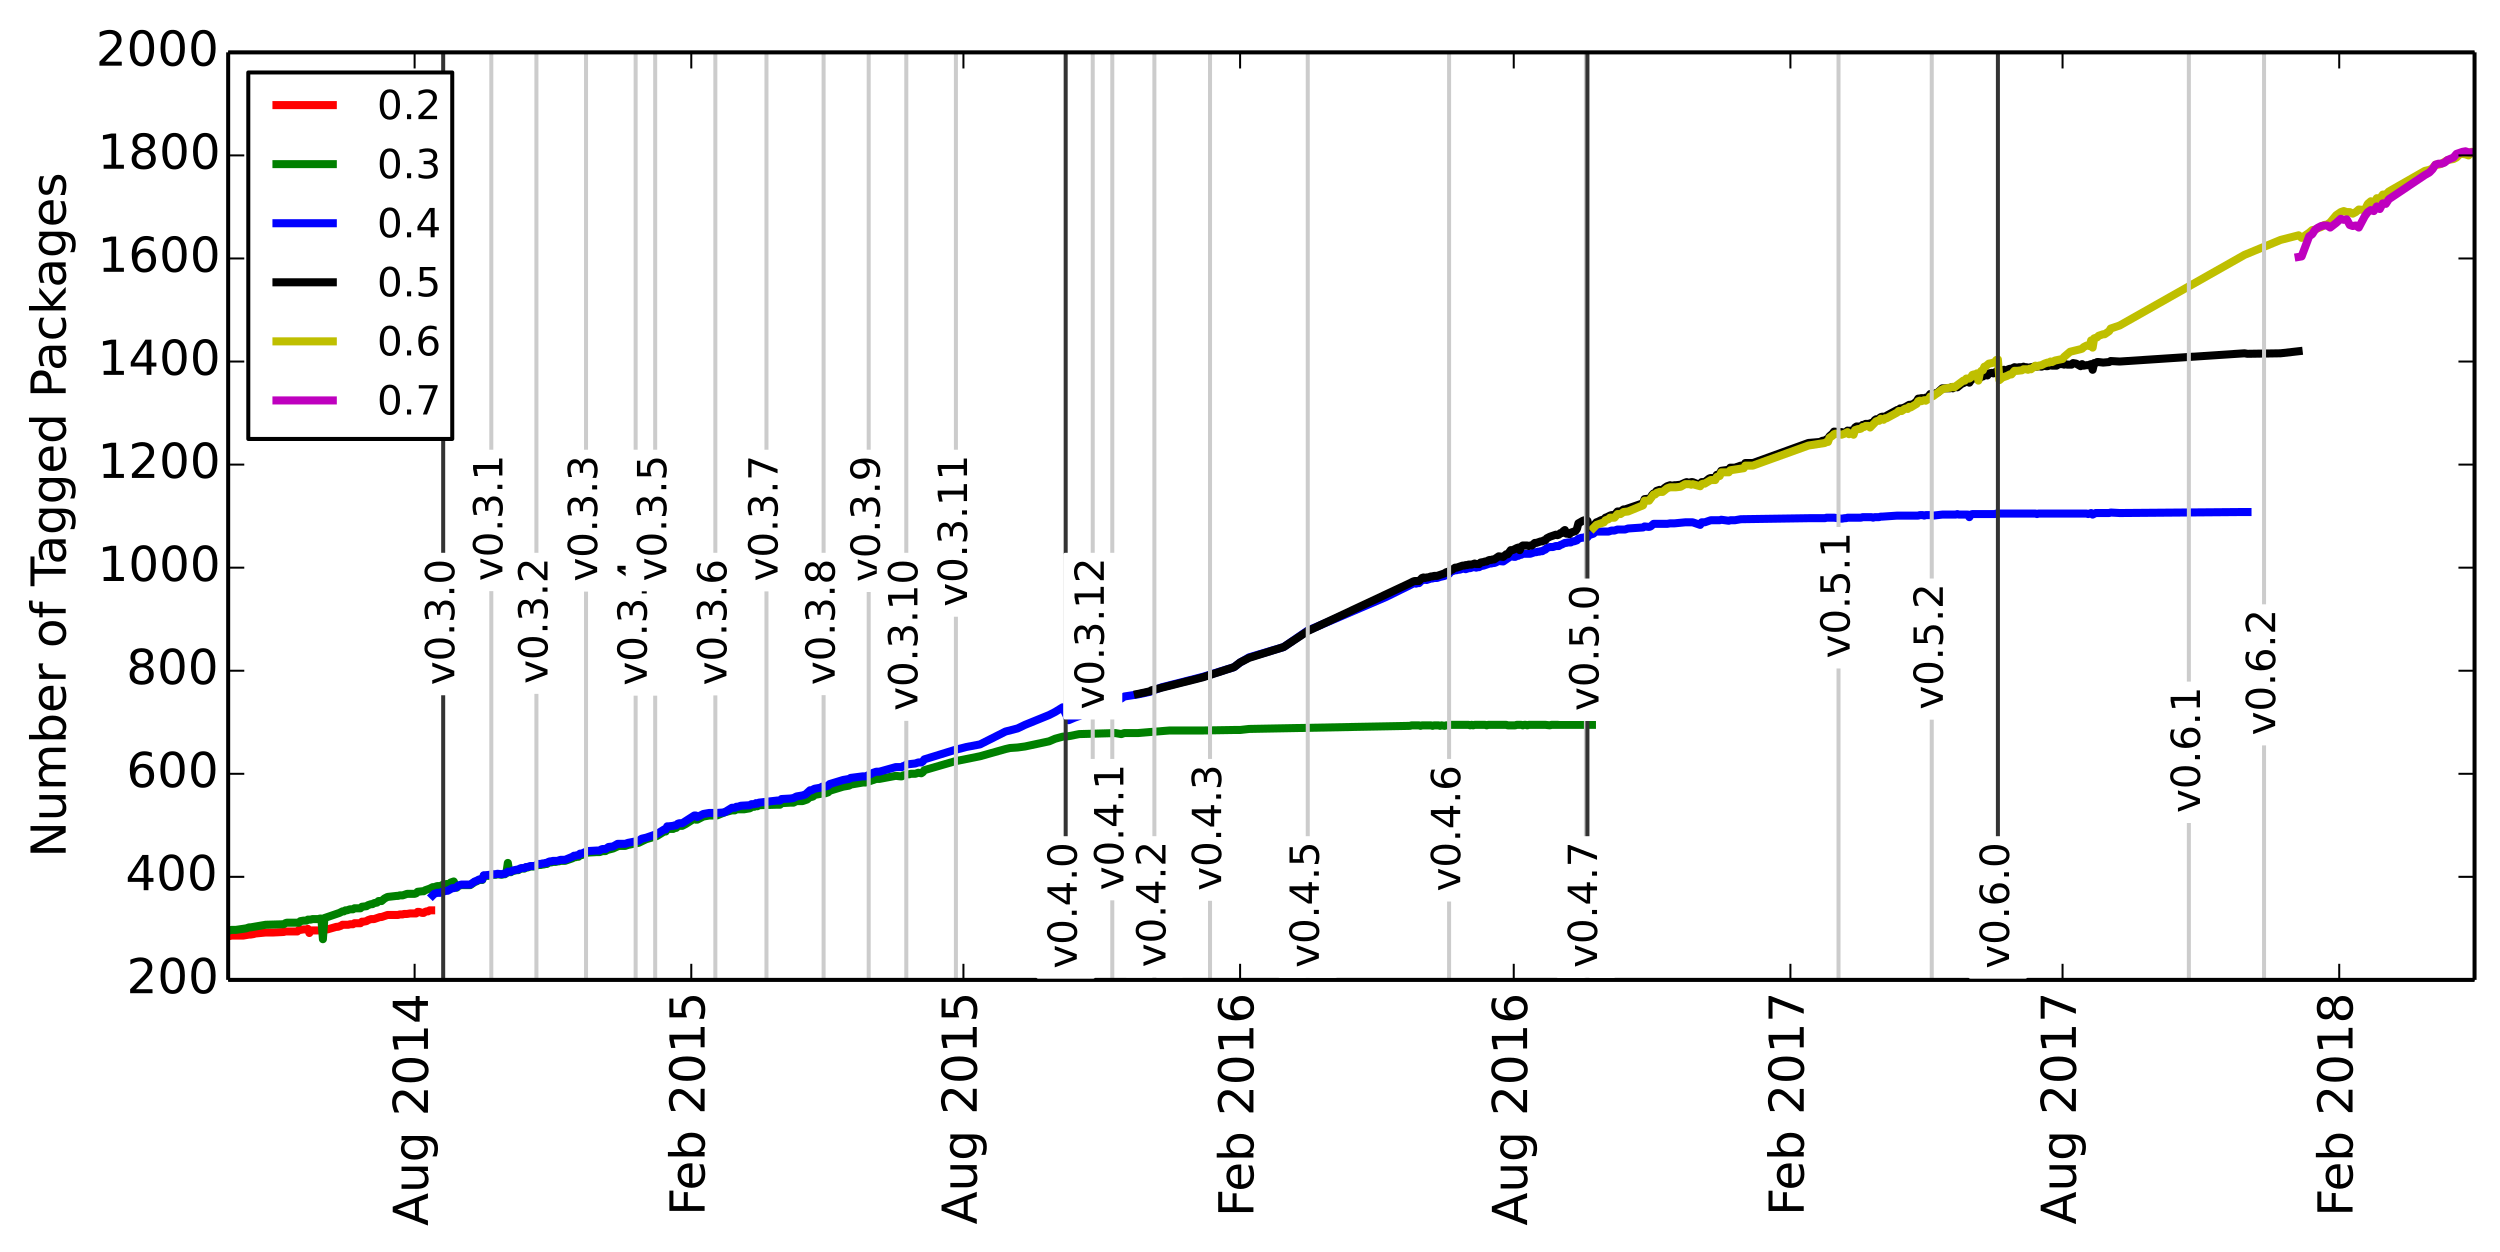 <?xml version="1.0" encoding="utf-8" standalone="no"?>
<!DOCTYPE svg PUBLIC "-//W3C//DTD SVG 1.1//EN"
  "http://www.w3.org/Graphics/SVG/1.1/DTD/svg11.dtd">
<!-- Created with matplotlib (http://matplotlib.org/) -->
<svg height="311pt" version="1.1" viewBox="0 0 621 311" width="621pt" xmlns="http://www.w3.org/2000/svg" xmlns:xlink="http://www.w3.org/1999/xlink">
 <defs>
  <style type="text/css">
*{stroke-linecap:butt;stroke-linejoin:round;}
  </style>
 </defs>
 <g id="figure_1">
  <g id="patch_1">
   <path d="
M0 311.719
L621.877 311.719
L621.877 0
L0 0
z
" style="fill:#ffffff;"/>
  </g>
  <g id="axes_1">
   <g id="patch_2">
    <path d="
M56.678 243.407
L614.678 243.407
L614.678 13.007
L56.678 13.007
z
" style="fill:#ffffff;"/>
   </g>
   <g id="line2d_1">
    <path clip-path="url(#pe067ca5dee)" d="
M107.099 226.127
L106.726 226.127
L106.352 226.383
L105.979 226.383
L105.605 226.511
L105.232 226.767
L104.858 226.767
L104.111 226.511
L103.738 226.511
L103.364 226.895
L102.991 226.895
L102.244 226.895
L101.87 226.895
L101.123 227.023
L100.75 227.023
L100.376 227.023
L100.003 227.151
L99.629 227.151
L99.256 227.151
L98.882 227.279
L98.509 227.279
L97.388 227.279
L97.015 227.279
L96.641 227.279
L96.268 227.279
L95.521 227.535
L94.774 227.791
L94.4 227.791
L94.027 227.919
L93.653 228.047
L92.906 228.303
L92.533 228.303
L92.159 228.303
L91.786 228.431
L91.412 228.559
L91.039 228.815
L90.292 228.943
L89.918 228.943
L89.545 229.327
L89.171 229.327
L88.798 229.327
L88.424 229.327
L88.051 229.327
L87.677 229.583
L86.93 229.583
L86.557 229.711
L86.183 229.711
L85.81 229.711
L85.436 229.711
L85.063 229.711
L84.689 229.967
L84.316 230.095
L83.943 230.223
L83.569 230.223
L81.328 230.863
L80.955 230.863
L80.581 230.991
L80.208 230.991
L79.834 231.119
L79.461 231.119
L79.087 231.119
L78.714 231.119
L78.34 231.119
L77.967 231.119
L77.593 231.119
L77.22 231.119
L76.846 231.759
L76.473 230.735
L76.099 230.863
L75.726 230.863
L75.352 230.863
L74.605 230.991
L74.232 230.991
L73.858 231.375
L73.485 231.375
L73.111 231.375
L72.738 231.375
L72.364 231.375
L71.991 231.375
L71.617 231.375
L71.244 231.375
L70.87 231.375
L70.497 231.503
L67.882 231.631
L67.135 231.631
L66.015 231.631
L63.4 231.887
L63.027 232.015
L62.28 232.143
L61.906 232.143
L61.159 232.271
L60.412 232.399
L60.039 232.399
L59.292 232.399
L58.919 232.399
L58.545 232.399
L58.172 232.399
L57.798 232.399
L57.425 232.399
L57.051 232.527
L56.678 232.527" style="fill:none;stroke:#ff0000;stroke-linecap:square;stroke-width:2;"/>
   </g>
   <g id="line2d_2">
    <path clip-path="url(#pe067ca5dee)" d="
M395.437 180.047
L385.352 180.047
L384.979 180.175
L383.858 180.047
L379.75 180.047
L379.376 180.175
L379.003 180.047
L378.629 180.047
L378.256 180.175
L377.882 180.047
L376.762 180.047
L376.388 180.175
L374.521 180.175
L374.147 180.047
L369.665 180.047
L369.292 180.175
L368.918 180.047
L366.304 180.047
L365.931 180.175
L365.557 180.047
L365.184 180.175
L364.81 180.047
L360.328 180.047
L359.955 180.175
L359.208 180.175
L358.834 180.303
L358.087 180.175
L357.714 180.303
L357.34 180.175
L356.22 180.175
L355.846 180.303
L355.473 180.175
L353.232 180.175
L352.858 180.303
L352.485 180.175
L350.617 180.175
L350.244 180.303
L310.28 181.071
L308.039 181.327
L306.545 181.327
L298.702 181.455
L290.485 181.455
L285.629 181.839
L282.641 182.095
L279.28 182.095
L278.533 182.351
L277.039 182.095
L268.075 182.351
L265.461 182.863
L263.967 182.991
L262.099 183.503
L260.605 184.143
L254.629 185.423
L252.762 185.679
L250.894 185.807
L249.774 186.063
L243.424 187.855
L237.075 189.135
L229.605 191.311
L229.232 191.823
L228.858 192.079
L228.111 191.951
L227.364 192.207
L226.244 192.207
L225.87 192.335
L225.123 192.335
L224.75 192.591
L224.376 192.591
L224.003 192.847
L223.629 192.847
L222.509 192.719
L218.4 193.487
L217.653 193.487
L215.039 194.383
L214.292 194.383
L211.304 194.895
L210.931 195.151
L209.437 195.407
L206.075 196.431
L205.702 196.815
L204.955 197.071
L204.208 197.071
L203.834 197.199
L202.34 197.455
L201.967 197.839
L201.593 197.967
L201.22 197.967
L200.473 198.607
L199.352 198.991
L197.858 198.991
L197.111 199.375
L196.364 199.375
L194.123 199.503
L193.75 199.887
L193.003 199.887
L188.521 200.015
L188.147 200.271
L187.774 200.143
L187.4 200.399
L187.027 200.399
L186.653 200.527
L186.28 200.783
L184.786 201.039
L182.918 201.039
L182.545 201.295
L181.798 201.295
L179.931 201.807
L178.063 202.575
L176.196 202.575
L174.702 202.831
L173.208 203.599
L172.834 203.599
L172.461 203.343
L170.22 204.751
L169.473 205.135
L168.726 205.135
L168.352 205.263
L167.979 205.647
L167.605 205.647
L167.232 205.903
L165.738 205.903
L165.364 206.543
L164.991 206.543
L163.123 207.695
L160.509 208.463
L158.641 209.359
L156.027 209.871
L155.28 210.127
L153.786 210.127
L153.412 210.255
L152.292 210.767
L150.798 211.151
L150.424 211.407
L149.677 211.407
L148.931 211.663
L148.184 211.663
L145.943 211.791
L144.449 212.431
L144.075 212.431
L143.702 212.815
L143.328 212.815
L142.955 212.943
L142.581 212.943
L142.208 213.199
L140.34 213.839
L139.22 213.839
L138.846 213.967
L138.473 213.967
L138.099 214.095
L137.352 214.095
L136.979 214.223
L136.605 214.223
L136.232 214.351
L135.858 214.607
L135.485 214.607
L135.111 214.735
L134.738 214.735
L134.364 214.863
L133.617 214.863
L132.87 215.247
L131.75 215.247
L131.003 215.503
L130.629 215.503
L130.256 215.759
L129.509 215.759
L129.135 215.887
L128.762 216.143
L128.388 216.143
L127.268 216.399
L126.894 216.655
L126.521 216.655
L126.147 214.351
L125.774 216.911
L125.4 217.167
L125.027 217.167
L124.653 217.295
L123.533 217.167
L123.159 217.295
L122.412 217.295
L121.665 217.551
L120.171 217.551
L119.798 218.575
L119.051 218.575
L118.304 218.959
L117.931 219.087
L116.81 219.855
L114.569 219.855
L113.822 220.111
L113.449 220.495
L112.702 218.959
L111.955 219.215
L111.581 219.599
L110.834 219.599
L110.461 219.727
L110.087 219.727
L109.34 220.111
L108.593 220.111
L107.846 220.367
L107.473 220.367
L106.726 220.751
L105.605 221.135
L105.232 221.391
L104.858 221.391
L103.738 221.519
L103.364 221.903
L102.991 222.031
L101.123 222.031
L100.003 222.415
L99.256 222.415
L98.882 222.543
L98.509 222.543
L96.268 222.799
L95.521 223.183
L94.774 223.823
L94.027 223.823
L93.653 224.207
L92.906 224.335
L92.533 224.591
L92.159 224.591
L91.412 224.847
L91.039 225.103
L89.918 225.231
L89.545 225.615
L88.051 225.615
L87.677 225.871
L86.93 225.871
L86.183 226.127
L85.81 226.127
L85.436 226.383
L85.063 226.383
L84.316 226.767
L80.581 228.047
L80.208 233.295
L79.834 228.175
L79.461 228.175
L79.087 228.303
L77.593 228.303
L77.22 228.431
L76.473 228.431
L76.099 228.687
L75.352 228.687
L74.605 228.815
L74.232 229.199
L71.244 229.199
L70.87 229.327
L70.497 229.583
L66.015 229.711
L62.28 230.351
L61.906 230.351
L61.159 230.607
L58.545 230.991
L57.425 230.991
L57.051 231.119
L56.678 231.119
L56.678 231.119" style="fill:none;stroke:#008000;stroke-linecap:square;stroke-width:2;"/>
   </g>
   <g id="line2d_3">
    <path clip-path="url(#pe067ca5dee)" d="
M558.28 127.183
L557.533 127.183
L526.533 127.439
L524.292 127.311
L523.918 127.439
L520.557 127.439
L519.81 127.823
L519.437 127.439
L518.69 127.695
L518.316 127.567
L506.364 127.567
L505.991 127.695
L505.617 127.567
L495.906 127.567
L495.533 127.695
L489.931 127.695
L489.557 127.823
L489.184 128.463
L488.81 127.823
L486.569 127.823
L486.196 127.695
L485.822 127.823
L482.461 127.823
L480.22 128.079
L479.846 127.951
L478.352 127.951
L477.979 128.079
L477.605 127.951
L476.858 127.951
L476.485 128.079
L471.256 128.079
L467.521 128.335
L467.147 128.335
L466.774 128.463
L465.653 128.463
L465.28 128.591
L464.906 128.463
L462.665 128.463
L462.292 128.591
L458.931 128.591
L458.557 128.719
L458.184 128.719
L457.437 128.847
L455.569 128.591
L453.702 128.591
L453.328 128.719
L449.22 128.719
L432.412 128.975
L430.918 129.231
L429.798 129.231
L429.424 129.359
L427.557 129.103
L427.184 129.231
L424.943 129.231
L423.449 129.743
L422.702 129.743
L422.328 130.383
L420.461 129.743
L418.593 129.743
L415.979 129.999
L414.858 129.999
L414.111 130.127
L410.75 130.127
L410.003 130.767
L409.629 130.895
L408.509 130.767
L408.135 131.023
L404.4 131.279
L403.653 131.535
L401.786 131.535
L401.039 131.791
L400.292 131.791
L399.545 132.047
L396.557 132.047
L396.184 132.175
L395.81 132.559
L394.69 132.943
L394.316 133.455
L393.569 133.455
L393.196 133.583
L392.822 133.583
L392.075 133.839
L391.702 134.223
L390.955 134.479
L390.581 134.479
L390.208 134.735
L389.461 134.735
L389.087 134.863
L388.714 134.863
L387.967 135.247
L387.593 135.375
L387.22 135.631
L386.473 135.631
L385.726 135.887
L384.979 135.887
L384.232 136.143
L383.858 136.527
L383.485 136.655
L383.111 136.911
L382.738 136.911
L382.364 137.039
L381.991 137.039
L381.617 137.167
L381.244 137.167
L380.123 137.551
L378.256 137.551
L377.882 137.807
L377.509 137.807
L377.135 138.063
L376.762 138.063
L376.388 138.319
L376.015 138.319
L375.641 138.191
L375.268 138.191
L373.4 139.471
L372.28 139.343
L371.533 139.727
L371.159 139.855
L370.786 139.855
L370.412 139.983
L370.039 139.983
L368.545 140.495
L367.798 140.623
L367.424 140.879
L367.051 140.879
L366.677 141.007
L366.304 140.879
L365.931 140.879
L365.184 141.135
L364.81 141.135
L364.063 141.391
L363.69 141.263
L363.316 141.263
L362.569 141.519
L362.196 141.519
L361.822 141.647
L361.449 141.647
L360.328 142.031
L359.955 142.543
L359.581 142.543
L359.208 142.671
L358.834 143.055
L357.714 143.311
L356.967 143.567
L356.22 143.567
L355.846 143.695
L355.473 143.695
L354.352 144.079
L353.979 143.951
L353.605 144.079
L353.232 144.079
L352.485 144.847
L352.111 144.847
L351.738 144.975
L351.364 144.847
L350.991 144.975
L350.244 145.359
L344.268 148.303
L324.846 156.623
L318.87 160.719
L310.28 163.279
L308.039 164.559
L306.545 165.711
L298.702 168.143
L288.617 170.703
L285.629 171.855
L282.641 172.495
L279.28 173.007
L278.533 173.519
L277.039 173.647
L272.557 175.055
L268.075 177.871
L266.955 178.255
L265.461 178.895
L263.967 175.695
L262.099 176.847
L260.605 177.615
L254.629 180.047
L252.762 180.943
L249.774 181.711
L243.424 184.911
L240.063 185.551
L237.075 186.319
L229.605 188.623
L229.232 189.135
L228.858 189.391
L228.111 189.391
L227.364 189.647
L225.123 189.903
L224.75 190.287
L224.376 190.287
L224.003 190.543
L222.509 190.543
L218.4 191.695
L217.653 191.695
L216.906 191.951
L216.159 192.335
L215.039 192.847
L214.292 192.847
L211.304 193.231
L210.931 193.487
L209.437 193.743
L206.075 194.767
L205.702 195.151
L204.955 195.407
L204.208 195.407
L203.834 195.663
L202.34 195.919
L201.593 196.303
L201.22 196.303
L200.099 197.327
L199.352 197.583
L197.858 197.839
L197.111 198.223
L196.364 198.351
L194.123 198.479
L193.75 198.863
L193.003 198.863
L188.521 199.375
L188.147 199.631
L187.774 199.503
L187.4 199.759
L186.653 199.759
L186.28 200.015
L184.039 200.143
L183.292 200.399
L182.918 200.399
L182.545 200.655
L181.798 200.655
L179.931 201.807
L178.063 201.935
L176.196 201.935
L174.702 202.191
L173.208 202.959
L172.834 202.575
L172.461 202.575
L169.473 204.495
L168.726 204.495
L168.352 204.623
L167.979 205.007
L167.605 205.007
L167.232 205.135
L166.111 205.263
L165.738 205.263
L165.364 206.031
L164.991 206.031
L163.123 207.183
L160.509 208.079
L159.388 208.335
L158.641 208.847
L156.027 209.359
L155.28 209.615
L153.412 209.615
L152.292 210.255
L151.171 210.383
L150.424 210.895
L149.677 210.895
L149.304 211.023
L148.931 211.279
L148.184 211.279
L145.943 211.407
L144.449 212.047
L144.075 212.047
L143.702 212.431
L143.328 212.431
L142.955 212.559
L142.581 212.559
L142.208 212.815
L140.34 213.583
L139.22 213.583
L138.473 213.839
L137.352 213.839
L136.979 213.967
L136.605 213.967
L136.232 214.095
L135.858 214.351
L135.485 214.351
L135.111 214.479
L134.738 214.479
L134.364 214.607
L133.617 214.607
L132.87 215.119
L131.75 215.119
L131.003 215.375
L130.629 215.375
L130.256 215.631
L129.509 215.631
L129.135 215.759
L128.762 216.015
L128.388 216.015
L127.268 216.271
L126.894 216.527
L126.147 216.527
L125.4 217.039
L125.027 217.039
L124.653 217.167
L123.533 217.039
L123.159 217.167
L122.412 217.167
L122.039 217.295
L121.665 217.295
L120.545 217.423
L120.171 217.423
L119.798 218.447
L119.051 218.447
L118.304 218.831
L117.931 218.959
L116.81 219.727
L114.569 219.727
L113.822 219.983
L113.449 220.367
L112.702 220.623
L112.328 220.623
L111.208 221.263
L110.834 221.263
L110.461 221.391
L110.087 221.391
L109.34 221.775
L108.593 221.775
L107.846 222.031
L107.473 222.415
L107.473 222.415" style="fill:none;stroke:#0000ff;stroke-linecap:square;stroke-width:2;"/>
   </g>
   <g id="line2d_4">
    <path clip-path="url(#pe067ca5dee)" d="
M570.979 87.247
L566.497 87.759
L558.28 87.887
L557.533 87.759
L526.533 89.807
L524.292 89.679
L523.918 89.935
L522.424 90.063
L521.304 89.935
L520.931 89.935
L520.557 90.191
L520.184 90.191
L519.81 91.855
L519.437 90.447
L518.69 90.703
L518.316 90.703
L517.569 90.831
L517.196 90.447
L516.822 90.959
L515.702 90.319
L514.955 90.191
L514.581 90.575
L513.461 90.575
L513.087 90.447
L512.714 90.575
L512.34 90.447
L511.593 90.447
L511.22 90.575
L510.846 90.831
L509.726 90.831
L509.352 90.703
L508.605 90.959
L508.232 90.959
L507.858 90.831
L507.111 91.087
L506.364 90.959
L505.991 91.087
L505.617 90.959
L505.244 91.087
L503.75 91.343
L503.376 91.215
L503.003 91.215
L502.629 91.087
L502.256 91.215
L501.509 91.215
L501.135 91.343
L500.388 91.215
L499.641 91.599
L499.268 91.599
L498.894 91.727
L498.147 92.111
L497.774 91.855
L496.653 92.239
L496.28 92.111
L495.906 92.239
L495.533 92.623
L495.159 92.751
L494.786 92.623
L494.039 92.751
L493.665 93.263
L493.292 93.135
L492.918 93.263
L492.545 93.519
L492.171 93.519
L491.798 93.903
L491.424 93.647
L491.051 93.647
L490.677 94.031
L490.304 93.903
L489.931 93.903
L489.184 95.055
L488.81 94.799
L488.437 94.799
L487.69 95.183
L487.316 95.311
L486.196 96.207
L485.822 96.079
L485.449 96.207
L485.075 96.463
L484.702 96.207
L484.328 96.463
L482.461 96.463
L481.34 97.487
L479.846 97.999
L479.473 97.871
L478.726 98.895
L478.352 98.767
L477.979 99.023
L477.605 98.895
L477.232 98.895
L476.858 99.023
L476.485 99.023
L476.111 99.663
L475.364 100.303
L474.617 100.559
L474.244 100.559
L473.123 101.199
L472.376 101.455
L472.003 101.455
L471.629 101.839
L471.256 101.839
L468.641 103.247
L468.268 103.631
L467.894 103.503
L467.521 103.503
L467.147 103.631
L466.4 104.271
L466.027 104.143
L465.653 104.399
L465.28 105.039
L464.906 105.039
L464.159 105.295
L463.412 105.295
L463.039 105.551
L462.665 105.551
L461.918 106.191
L461.545 105.935
L461.171 105.935
L460.798 106.191
L460.424 106.959
L460.051 107.087
L459.677 106.959
L459.304 107.087
L458.931 106.959
L458.557 107.343
L458.184 107.471
L457.437 107.343
L455.569 107.215
L455.196 107.727
L454.449 108.367
L454.075 109.007
L453.702 109.135
L453.328 109.391
L452.581 109.519
L452.208 109.775
L449.22 110.031
L435.4 115.023
L433.533 115.023
L433.159 115.663
L432.412 115.663
L430.918 116.175
L429.798 116.175
L429.424 116.687
L427.557 116.943
L427.184 117.711
L426.437 117.967
L426.063 118.735
L424.943 118.735
L424.569 118.863
L423.449 119.759
L422.702 119.759
L422.328 120.527
L420.461 119.759
L420.087 119.759
L419.714 119.887
L419.34 119.887
L418.967 119.759
L418.593 119.887
L417.473 120.399
L416.352 120.527
L415.979 120.527
L415.232 120.655
L414.858 120.527
L414.111 120.783
L413.364 121.295
L412.991 121.935
L412.244 121.679
L411.497 121.935
L411.123 122.447
L410.75 122.575
L410.376 122.959
L410.003 123.599
L409.629 123.855
L408.509 123.983
L408.135 125.007
L403.653 126.543
L403.28 126.543
L402.533 127.055
L401.786 127.055
L401.039 127.951
L400.292 127.951
L399.918 128.079
L399.171 128.463
L398.798 128.591
L398.424 129.103
L398.051 129.103
L397.677 129.231
L396.931 129.615
L396.557 129.743
L395.81 130.639
L395.437 130.639
L394.69 131.023
L394.316 129.359
L393.569 129.231
L393.196 129.359
L392.075 129.999
L391.702 131.407
L391.328 131.919
L390.208 132.303
L389.834 132.687
L389.461 132.559
L389.087 132.559
L388.714 131.663
L388.34 131.919
L387.967 132.431
L387.593 132.431
L387.22 132.815
L386.846 132.943
L386.473 132.815
L384.979 133.327
L384.232 133.711
L383.858 134.223
L383.485 134.223
L383.111 134.479
L382.738 134.479
L381.617 134.863
L381.244 134.863
L380.497 135.503
L380.123 135.503
L379.75 135.631
L379.376 135.503
L378.256 135.503
L377.882 135.759
L377.509 136.655
L377.135 136.015
L376.762 136.143
L376.015 136.527
L375.641 136.655
L375.268 136.655
L374.521 137.679
L374.147 137.679
L373.4 138.319
L372.28 138.191
L371.159 138.959
L370.786 138.959
L370.412 139.087
L370.039 139.087
L369.665 139.215
L369.292 139.471
L368.918 139.471
L368.545 139.599
L367.798 139.727
L367.424 140.111
L366.677 140.111
L366.304 139.983
L365.557 140.239
L364.81 140.239
L364.437 140.367
L364.063 140.367
L363.69 140.495
L363.316 140.495
L361.822 141.007
L361.449 141.007
L360.702 141.519
L360.328 141.519
L359.955 142.031
L359.581 142.031
L359.208 142.159
L358.834 142.415
L356.967 143.055
L356.22 143.055
L355.846 143.183
L355.473 143.183
L354.726 143.439
L354.352 143.439
L353.979 143.567
L353.605 143.439
L353.232 143.567
L352.485 144.335
L351.364 144.335
L350.991 144.463
L350.244 144.847
L324.846 156.751
L318.87 160.719
L310.28 163.407
L308.039 164.559
L306.545 165.711
L298.702 168.271
L286.003 171.471
L285.629 171.727
L282.641 172.367
L282.641 172.367" style="fill:none;stroke:#000000;stroke-linecap:square;stroke-width:2;"/>
   </g>
   <g id="line2d_5">
    <path clip-path="url(#pe067ca5dee)" d="
M614.677 38.223
L613.931 37.711
L613.184 38.607
L612.437 38.351
L611.69 38.223
L610.943 38.351
L610.196 39.119
L609.449 39.503
L607.955 39.759
L606.461 40.655
L605.714 40.911
L604.967 40.911
L604.22 41.807
L603.473 42.191
L602.352 42.447
L593.388 47.567
L592.641 48.335
L591.894 48.335
L591.147 49.359
L590.4 49.231
L589.653 50.511
L588.906 49.999
L588.159 50.639
L587.412 52.175
L585.918 52.047
L585.171 52.687
L584.424 53.071
L583.677 52.687
L582.931 52.687
L582.184 52.431
L581.437 52.687
L580.316 53.455
L578.822 55.247
L578.075 55.759
L577.328 55.887
L576.581 56.399
L575.834 56.655
L575.087 57.039
L574.34 57.167
L573.593 57.807
L571.726 59.087
L570.979 58.447
L566.497 59.599
L557.533 63.311
L526.533 80.847
L524.292 81.615
L523.918 82.255
L522.798 83.023
L522.424 83.023
L521.304 83.407
L520.931 83.791
L520.184 84.047
L519.81 86.351
L519.437 84.559
L519.063 85.967
L518.69 85.839
L518.316 85.839
L517.569 86.223
L517.196 86.607
L516.822 86.735
L514.208 87.375
L512.714 88.655
L512.34 89.167
L510.473 89.551
L509.726 89.935
L509.352 89.807
L508.979 90.063
L508.605 90.063
L507.858 90.319
L507.111 90.703
L506.364 90.831
L505.991 91.087
L505.617 90.831
L504.497 91.727
L504.123 91.599
L503.75 91.855
L503.376 91.727
L502.629 91.727
L502.256 91.983
L501.135 92.111
L500.388 92.111
L499.641 93.007
L499.268 93.007
L498.521 93.391
L497.4 93.775
L496.653 94.415
L496.28 89.295
L495.906 89.423
L495.533 89.935
L494.786 90.191
L494.039 90.319
L493.292 90.959
L492.918 91.087
L492.545 91.983
L492.171 92.111
L491.798 92.623
L491.424 94.543
L491.051 92.751
L490.677 93.135
L490.304 93.007
L489.931 93.135
L489.557 93.775
L489.184 94.031
L488.437 94.031
L488.063 94.543
L487.69 94.543
L485.449 96.207
L485.075 96.079
L484.328 96.335
L483.955 96.335
L483.581 96.463
L483.208 96.463
L482.461 96.719
L480.22 98.383
L479.846 98.511
L479.473 98.511
L479.099 99.151
L478.726 99.279
L478.352 99.535
L477.979 99.407
L477.232 99.663
L476.858 99.535
L476.485 99.663
L476.111 100.303
L474.617 101.199
L474.244 101.071
L473.87 101.583
L473.497 101.455
L473.123 101.583
L472.376 102.095
L471.629 102.095
L471.256 102.479
L468.641 103.887
L468.268 103.887
L467.894 104.271
L467.147 104.015
L466.774 104.527
L466.4 104.527
L466.027 104.655
L464.533 106.191
L464.159 105.807
L463.412 105.807
L463.039 106.063
L462.665 106.063
L462.292 106.447
L461.918 106.575
L461.545 106.575
L460.798 106.831
L460.424 107.983
L460.051 107.599
L459.304 107.855
L458.931 107.343
L458.184 107.727
L457.437 107.983
L455.943 107.727
L455.569 107.855
L455.196 108.239
L454.449 108.751
L454.075 109.775
L453.702 109.775
L453.328 110.031
L449.22 110.671
L435.4 115.663
L433.533 115.663
L433.159 116.303
L429.798 116.815
L429.424 117.327
L427.557 117.327
L427.184 118.223
L426.437 118.479
L426.063 119.247
L424.943 119.247
L423.449 120.143
L423.075 120.143
L422.702 120.271
L422.328 120.783
L420.461 120.271
L420.087 120.399
L419.714 120.271
L418.593 120.271
L417.473 120.911
L416.352 121.039
L414.858 121.039
L414.111 121.295
L412.991 122.191
L412.244 122.191
L411.497 122.447
L411.123 122.831
L410.75 122.831
L409.629 124.367
L408.509 124.367
L408.135 125.519
L404.4 127.055
L403.28 127.183
L402.533 127.695
L401.786 127.695
L401.039 128.591
L399.918 128.591
L399.545 128.975
L398.798 129.231
L398.424 129.743
L396.557 130.383
L395.81 131.151
L395.81 131.151" style="fill:none;stroke:#bfbf00;stroke-linecap:square;stroke-width:2;"/>
   </g>
   <g id="line2d_6">
    <path clip-path="url(#pe067ca5dee)" d="
M614.677 37.711
L613.931 37.839
L613.184 37.839
L612.437 37.583
L611.69 37.711
L610.943 37.967
L610.196 38.223
L609.449 39.119
L607.955 39.759
L607.208 40.399
L606.461 40.655
L605.714 40.655
L604.967 40.911
L604.22 42.063
L603.473 42.831
L602.352 43.471
L593.388 49.487
L592.641 50.639
L591.894 50.511
L591.147 51.919
L590.4 51.279
L589.653 52.431
L588.906 52.175
L588.159 52.687
L587.412 53.711
L585.918 56.527
L585.171 56.015
L584.424 56.143
L583.677 55.887
L582.931 54.479
L582.184 54.607
L581.437 54.351
L580.316 55.375
L578.822 56.527
L578.075 56.015
L577.328 56.015
L576.581 56.143
L575.834 56.527
L575.087 57.039
L574.34 58.191
L573.593 58.703
L571.726 63.695
L570.979 63.823" style="fill:none;stroke:#bf00bf;stroke-linecap:square;stroke-width:2;"/>
   </g>
   <g id="line2d_7">
    <path clip-path="url(#pe067ca5dee)" d="
M110.087 243.407
L110.087 13.007" style="fill:none;stroke:#333333;stroke-linecap:square;"/>
   </g>
   <g id="line2d_8">
    <path clip-path="url(#pe067ca5dee)" d="
M122.039 243.407
L122.039 13.007" style="fill:none;stroke:#cccccc;stroke-linecap:square;"/>
   </g>
   <g id="line2d_9">
    <path clip-path="url(#pe067ca5dee)" d="
M133.244 243.407
L133.244 13.007" style="fill:none;stroke:#cccccc;stroke-linecap:square;"/>
   </g>
   <g id="line2d_10">
    <path clip-path="url(#pe067ca5dee)" d="
M145.569 243.407
L145.569 13.007" style="fill:none;stroke:#cccccc;stroke-linecap:square;"/>
   </g>
   <g id="line2d_11">
    <path clip-path="url(#pe067ca5dee)" d="
M157.894 243.407
L157.894 13.007" style="fill:none;stroke:#cccccc;stroke-linecap:square;"/>
   </g>
   <g id="line2d_12">
    <path clip-path="url(#pe067ca5dee)" d="
M162.75 243.407
L162.75 13.007" style="fill:none;stroke:#cccccc;stroke-linecap:square;"/>
   </g>
   <g id="line2d_13">
    <path clip-path="url(#pe067ca5dee)" d="
M177.69 243.407
L177.69 13.007" style="fill:none;stroke:#cccccc;stroke-linecap:square;"/>
   </g>
   <g id="line2d_14">
    <path clip-path="url(#pe067ca5dee)" d="
M190.388 243.407
L190.388 13.007" style="fill:none;stroke:#cccccc;stroke-linecap:square;"/>
   </g>
   <g id="line2d_15">
    <path clip-path="url(#pe067ca5dee)" d="
M204.581 243.407
L204.581 13.007" style="fill:none;stroke:#cccccc;stroke-linecap:square;"/>
   </g>
   <g id="line2d_16">
    <path clip-path="url(#pe067ca5dee)" d="
M215.786 243.407
L215.786 13.007" style="fill:none;stroke:#cccccc;stroke-linecap:square;"/>
   </g>
   <g id="line2d_17">
    <path clip-path="url(#pe067ca5dee)" d="
M225.123 243.407
L225.123 13.007" style="fill:none;stroke:#cccccc;stroke-linecap:square;"/>
   </g>
   <g id="line2d_18">
    <path clip-path="url(#pe067ca5dee)" d="
M237.449 243.407
L237.449 13.007" style="fill:none;stroke:#cccccc;stroke-linecap:square;"/>
   </g>
   <g id="line2d_19">
    <path clip-path="url(#pe067ca5dee)" d="
M271.437 243.407
L271.437 13.007" style="fill:none;stroke:#cccccc;stroke-linecap:square;"/>
   </g>
   <g id="line2d_20">
    <path clip-path="url(#pe067ca5dee)" d="
M264.714 243.407
L264.714 13.007" style="fill:none;stroke:#333333;stroke-linecap:square;"/>
   </g>
   <g id="line2d_21">
    <path clip-path="url(#pe067ca5dee)" d="
M276.292 243.407
L276.292 13.007" style="fill:none;stroke:#cccccc;stroke-linecap:square;"/>
   </g>
   <g id="line2d_22">
    <path clip-path="url(#pe067ca5dee)" d="
M286.75 243.407
L286.75 13.007" style="fill:none;stroke:#cccccc;stroke-linecap:square;"/>
   </g>
   <g id="line2d_23">
    <path clip-path="url(#pe067ca5dee)" d="
M300.569 243.407
L300.569 13.007" style="fill:none;stroke:#cccccc;stroke-linecap:square;"/>
   </g>
   <g id="line2d_24">
    <path clip-path="url(#pe067ca5dee)" d="
M324.846 243.407
L324.846 13.007" style="fill:none;stroke:#cccccc;stroke-linecap:square;"/>
   </g>
   <g id="line2d_25">
    <path clip-path="url(#pe067ca5dee)" d="
M359.955 243.407
L359.955 13.007" style="fill:none;stroke:#cccccc;stroke-linecap:square;"/>
   </g>
   <g id="line2d_26">
    <path clip-path="url(#pe067ca5dee)" d="
M393.943 243.407
L393.943 13.007" style="fill:none;stroke:#cccccc;stroke-linecap:square;"/>
   </g>
   <g id="line2d_27">
    <path clip-path="url(#pe067ca5dee)" d="
M394.316 243.407
L394.316 13.007" style="fill:none;stroke:#333333;stroke-linecap:square;"/>
   </g>
   <g id="line2d_28">
    <path clip-path="url(#pe067ca5dee)" d="
M456.69 243.407
L456.69 13.007" style="fill:none;stroke:#cccccc;stroke-linecap:square;"/>
   </g>
   <g id="line2d_29">
    <path clip-path="url(#pe067ca5dee)" d="
M479.846 243.407
L479.846 13.007" style="fill:none;stroke:#cccccc;stroke-linecap:square;"/>
   </g>
   <g id="line2d_30">
    <path clip-path="url(#pe067ca5dee)" d="
M496.28 243.407
L496.28 13.007" style="fill:none;stroke:#333333;stroke-linecap:square;"/>
   </g>
   <g id="line2d_31">
    <path clip-path="url(#pe067ca5dee)" d="
M543.714 243.407
L543.714 13.007" style="fill:none;stroke:#cccccc;stroke-linecap:square;"/>
   </g>
   <g id="line2d_32">
    <path clip-path="url(#pe067ca5dee)" d="
M562.388 243.407
L562.388 13.007" style="fill:none;stroke:#cccccc;stroke-linecap:square;"/>
   </g>
   <g id="matplotlib.axis_1">
    <g id="xtick_1">
     <g id="line2d_33">
      <defs>
       <path d="
M0 0
L0 -4" id="m93b0483c22" style="stroke:#000000;stroke-width:0.5;"/>
      </defs>
      <g>
       <use style="stroke:#000000;stroke-width:0.5;" x="102.991" xlink:href="#m93b0483c22" y="243.407"/>
      </g>
     </g>
     <g id="line2d_34">
      <defs>
       <path d="
M0 0
L0 4" id="m741efc42ff" style="stroke:#000000;stroke-width:0.5;"/>
      </defs>
      <g>
       <use style="stroke:#000000;stroke-width:0.5;" x="102.991" xlink:href="#m741efc42ff" y="13.007"/>
      </g>
     </g>
     <g id="text_1">
      <!-- Aug 2014 -->
      <defs>
       <path d="
M12.406 8.297
L28.516 8.297
L28.516 63.922
L10.984 60.406
L10.984 69.391
L28.422 72.906
L38.281 72.906
L38.281 8.297
L54.391 8.297
L54.391 0
L12.406 0
z
" id="DejaVuSans-31"/>
       <path d="
M31.781 66.406
Q24.172 66.406 20.328 58.906
Q16.5 51.422 16.5 36.375
Q16.5 21.391 20.328 13.891
Q24.172 6.391 31.781 6.391
Q39.453 6.391 43.281 13.891
Q47.125 21.391 47.125 36.375
Q47.125 51.422 43.281 58.906
Q39.453 66.406 31.781 66.406
M31.781 74.219
Q44.047 74.219 50.516 64.516
Q56.984 54.828 56.984 36.375
Q56.984 17.969 50.516 8.266
Q44.047 -1.422 31.781 -1.422
Q19.531 -1.422 13.062 8.266
Q6.594 17.969 6.594 36.375
Q6.594 54.828 13.062 64.516
Q19.531 74.219 31.781 74.219" id="DejaVuSans-30"/>
       <path id="DejaVuSans-20"/>
       <path d="
M19.188 8.297
L53.609 8.297
L53.609 0
L7.328 0
L7.328 8.297
Q12.938 14.109 22.625 23.891
Q32.328 33.688 34.812 36.531
Q39.547 41.844 41.422 45.531
Q43.312 49.219 43.312 52.781
Q43.312 58.594 39.234 62.25
Q35.156 65.922 28.609 65.922
Q23.969 65.922 18.812 64.312
Q13.672 62.703 7.812 59.422
L7.812 69.391
Q13.766 71.781 18.938 73
Q24.125 74.219 28.422 74.219
Q39.75 74.219 46.484 68.547
Q53.219 62.891 53.219 53.422
Q53.219 48.922 51.531 44.891
Q49.859 40.875 45.406 35.406
Q44.188 33.984 37.641 27.219
Q31.109 20.453 19.188 8.297" id="DejaVuSans-32"/>
       <path d="
M34.188 63.188
L20.797 26.906
L47.609 26.906
z

M28.609 72.906
L39.797 72.906
L67.578 0
L57.328 0
L50.688 18.703
L17.828 18.703
L11.188 0
L0.781 0
z
" id="DejaVuSans-41"/>
       <path d="
M8.5 21.578
L8.5 54.688
L17.484 54.688
L17.484 21.922
Q17.484 14.156 20.5 10.266
Q23.531 6.391 29.594 6.391
Q36.859 6.391 41.078 11.031
Q45.312 15.672 45.312 23.688
L45.312 54.688
L54.297 54.688
L54.297 0
L45.312 0
L45.312 8.406
Q42.047 3.422 37.719 1
Q33.406 -1.422 27.688 -1.422
Q18.266 -1.422 13.375 4.438
Q8.5 10.297 8.5 21.578
M31.109 56
z
" id="DejaVuSans-75"/>
       <path d="
M45.406 27.984
Q45.406 37.75 41.375 43.109
Q37.359 48.484 30.078 48.484
Q22.859 48.484 18.828 43.109
Q14.797 37.75 14.797 27.984
Q14.797 18.266 18.828 12.891
Q22.859 7.516 30.078 7.516
Q37.359 7.516 41.375 12.891
Q45.406 18.266 45.406 27.984
M54.391 6.781
Q54.391 -7.172 48.188 -13.984
Q42 -20.797 29.203 -20.797
Q24.469 -20.797 20.266 -20.094
Q16.062 -19.391 12.109 -17.922
L12.109 -9.188
Q16.062 -11.328 19.922 -12.344
Q23.781 -13.375 27.781 -13.375
Q36.625 -13.375 41.016 -8.766
Q45.406 -4.156 45.406 5.172
L45.406 9.625
Q42.625 4.781 38.281 2.391
Q33.938 0 27.875 0
Q17.828 0 11.672 7.656
Q5.516 15.328 5.516 27.984
Q5.516 40.672 11.672 48.328
Q17.828 56 27.875 56
Q33.938 56 38.281 53.609
Q42.625 51.219 45.406 46.391
L45.406 54.688
L54.391 54.688
z
" id="DejaVuSans-67"/>
       <path d="
M37.797 64.312
L12.891 25.391
L37.797 25.391
z

M35.203 72.906
L47.609 72.906
L47.609 25.391
L58.016 25.391
L58.016 17.188
L47.609 17.188
L47.609 0
L37.797 0
L37.797 17.188
L4.891 17.188
L4.891 26.703
z
" id="DejaVuSans-34"/>
      </defs>
      <g transform="translate(106.302 304.519)rotate(-90.0)scale(0.12 -0.12)">
       <use xlink:href="#DejaVuSans-41"/>
       <use x="68.408" xlink:href="#DejaVuSans-75"/>
       <use x="131.787" xlink:href="#DejaVuSans-67"/>
       <use x="195.264" xlink:href="#DejaVuSans-20"/>
       <use x="227.051" xlink:href="#DejaVuSans-32"/>
       <use x="290.674" xlink:href="#DejaVuSans-30"/>
       <use x="354.297" xlink:href="#DejaVuSans-31"/>
       <use x="417.92" xlink:href="#DejaVuSans-34"/>
      </g>
     </g>
    </g>
    <g id="xtick_2">
     <g id="line2d_35">
      <g>
       <use style="stroke:#000000;stroke-width:0.5;" x="171.714" xlink:href="#m93b0483c22" y="243.407"/>
      </g>
     </g>
     <g id="line2d_36">
      <g>
       <use style="stroke:#000000;stroke-width:0.5;" x="171.714" xlink:href="#m741efc42ff" y="13.007"/>
      </g>
     </g>
     <g id="text_2">
      <!-- Feb 2015 -->
      <defs>
       <path d="
M10.797 72.906
L49.516 72.906
L49.516 64.594
L19.828 64.594
L19.828 46.734
Q21.969 47.469 24.109 47.828
Q26.266 48.188 28.422 48.188
Q40.625 48.188 47.75 41.5
Q54.891 34.812 54.891 23.391
Q54.891 11.625 47.562 5.094
Q40.234 -1.422 26.906 -1.422
Q22.312 -1.422 17.547 -0.641
Q12.797 0.141 7.719 1.703
L7.719 11.625
Q12.109 9.234 16.797 8.062
Q21.484 6.891 26.703 6.891
Q35.156 6.891 40.078 11.328
Q45.016 15.766 45.016 23.391
Q45.016 31 40.078 35.438
Q35.156 39.891 26.703 39.891
Q22.75 39.891 18.812 39.016
Q14.891 38.141 10.797 36.281
z
" id="DejaVuSans-35"/>
       <path d="
M9.812 72.906
L51.703 72.906
L51.703 64.594
L19.672 64.594
L19.672 43.109
L48.578 43.109
L48.578 34.812
L19.672 34.812
L19.672 0
L9.812 0
z
" id="DejaVuSans-46"/>
       <path d="
M56.203 29.594
L56.203 25.203
L14.891 25.203
Q15.484 15.922 20.484 11.062
Q25.484 6.203 34.422 6.203
Q39.594 6.203 44.453 7.469
Q49.312 8.734 54.109 11.281
L54.109 2.781
Q49.266 0.734 44.188 -0.344
Q39.109 -1.422 33.891 -1.422
Q20.797 -1.422 13.156 6.188
Q5.516 13.812 5.516 26.812
Q5.516 40.234 12.766 48.109
Q20.016 56 32.328 56
Q43.359 56 49.781 48.891
Q56.203 41.797 56.203 29.594
M47.219 32.234
Q47.125 39.594 43.094 43.984
Q39.062 48.391 32.422 48.391
Q24.906 48.391 20.391 44.141
Q15.875 39.891 15.188 32.172
z
" id="DejaVuSans-65"/>
       <path d="
M48.688 27.297
Q48.688 37.203 44.609 42.844
Q40.531 48.484 33.406 48.484
Q26.266 48.484 22.188 42.844
Q18.109 37.203 18.109 27.297
Q18.109 17.391 22.188 11.75
Q26.266 6.109 33.406 6.109
Q40.531 6.109 44.609 11.75
Q48.688 17.391 48.688 27.297
M18.109 46.391
Q20.953 51.266 25.266 53.625
Q29.594 56 35.594 56
Q45.562 56 51.781 48.094
Q58.016 40.188 58.016 27.297
Q58.016 14.406 51.781 6.484
Q45.562 -1.422 35.594 -1.422
Q29.594 -1.422 25.266 0.953
Q20.953 3.328 18.109 8.203
L18.109 0
L9.078 0
L9.078 75.984
L18.109 75.984
z
" id="DejaVuSans-62"/>
      </defs>
      <g transform="translate(175.025 301.956)rotate(-90.0)scale(0.12 -0.12)">
       <use xlink:href="#DejaVuSans-46"/>
       <use x="52.02" xlink:href="#DejaVuSans-65"/>
       <use x="113.543" xlink:href="#DejaVuSans-62"/>
       <use x="177.02" xlink:href="#DejaVuSans-20"/>
       <use x="208.807" xlink:href="#DejaVuSans-32"/>
       <use x="272.43" xlink:href="#DejaVuSans-30"/>
       <use x="336.053" xlink:href="#DejaVuSans-31"/>
       <use x="399.676" xlink:href="#DejaVuSans-35"/>
      </g>
     </g>
    </g>
    <g id="xtick_3">
     <g id="line2d_37">
      <g>
       <use style="stroke:#000000;stroke-width:0.5;" x="239.316" xlink:href="#m93b0483c22" y="243.407"/>
      </g>
     </g>
     <g id="line2d_38">
      <g>
       <use style="stroke:#000000;stroke-width:0.5;" x="239.316" xlink:href="#m741efc42ff" y="13.007"/>
      </g>
     </g>
     <g id="text_3">
      <!-- Aug 2015 -->
      <g transform="translate(242.627 304.144)rotate(-90.0)scale(0.12 -0.12)">
       <use xlink:href="#DejaVuSans-41"/>
       <use x="68.408" xlink:href="#DejaVuSans-75"/>
       <use x="131.787" xlink:href="#DejaVuSans-67"/>
       <use x="195.264" xlink:href="#DejaVuSans-20"/>
       <use x="227.051" xlink:href="#DejaVuSans-32"/>
       <use x="290.674" xlink:href="#DejaVuSans-30"/>
       <use x="354.297" xlink:href="#DejaVuSans-31"/>
       <use x="417.92" xlink:href="#DejaVuSans-35"/>
      </g>
     </g>
    </g>
    <g id="xtick_4">
     <g id="line2d_39">
      <g>
       <use style="stroke:#000000;stroke-width:0.5;" x="308.039" xlink:href="#m93b0483c22" y="243.407"/>
      </g>
     </g>
     <g id="line2d_40">
      <g>
       <use style="stroke:#000000;stroke-width:0.5;" x="308.039" xlink:href="#m741efc42ff" y="13.007"/>
      </g>
     </g>
     <g id="text_4">
      <!-- Feb 2016 -->
      <defs>
       <path d="
M33.016 40.375
Q26.375 40.375 22.484 35.828
Q18.609 31.297 18.609 23.391
Q18.609 15.531 22.484 10.953
Q26.375 6.391 33.016 6.391
Q39.656 6.391 43.531 10.953
Q47.406 15.531 47.406 23.391
Q47.406 31.297 43.531 35.828
Q39.656 40.375 33.016 40.375
M52.594 71.297
L52.594 62.312
Q48.875 64.062 45.094 64.984
Q41.312 65.922 37.594 65.922
Q27.828 65.922 22.672 59.328
Q17.531 52.734 16.797 39.406
Q19.672 43.656 24.016 45.922
Q28.375 48.188 33.594 48.188
Q44.578 48.188 50.953 41.516
Q57.328 34.859 57.328 23.391
Q57.328 12.156 50.688 5.359
Q44.047 -1.422 33.016 -1.422
Q20.359 -1.422 13.672 8.266
Q6.984 17.969 6.984 36.375
Q6.984 53.656 15.188 63.938
Q23.391 74.219 37.203 74.219
Q40.922 74.219 44.703 73.484
Q48.484 72.75 52.594 71.297" id="DejaVuSans-36"/>
      </defs>
      <g transform="translate(311.35 302.249)rotate(-90.0)scale(0.12 -0.12)">
       <use xlink:href="#DejaVuSans-46"/>
       <use x="52.02" xlink:href="#DejaVuSans-65"/>
       <use x="113.543" xlink:href="#DejaVuSans-62"/>
       <use x="177.02" xlink:href="#DejaVuSans-20"/>
       <use x="208.807" xlink:href="#DejaVuSans-32"/>
       <use x="272.43" xlink:href="#DejaVuSans-30"/>
       <use x="336.053" xlink:href="#DejaVuSans-31"/>
       <use x="399.676" xlink:href="#DejaVuSans-36"/>
      </g>
     </g>
    </g>
    <g id="xtick_5">
     <g id="line2d_41">
      <g>
       <use style="stroke:#000000;stroke-width:0.5;" x="376.015" xlink:href="#m93b0483c22" y="243.407"/>
      </g>
     </g>
     <g id="line2d_42">
      <g>
       <use style="stroke:#000000;stroke-width:0.5;" x="376.015" xlink:href="#m741efc42ff" y="13.007"/>
      </g>
     </g>
     <g id="text_5">
      <!-- Aug 2016 -->
      <g transform="translate(379.326 304.437)rotate(-90.0)scale(0.12 -0.12)">
       <use xlink:href="#DejaVuSans-41"/>
       <use x="68.408" xlink:href="#DejaVuSans-75"/>
       <use x="131.787" xlink:href="#DejaVuSans-67"/>
       <use x="195.264" xlink:href="#DejaVuSans-20"/>
       <use x="227.051" xlink:href="#DejaVuSans-32"/>
       <use x="290.674" xlink:href="#DejaVuSans-30"/>
       <use x="354.297" xlink:href="#DejaVuSans-31"/>
       <use x="417.92" xlink:href="#DejaVuSans-36"/>
      </g>
     </g>
    </g>
    <g id="xtick_6">
     <g id="line2d_43">
      <g>
       <use style="stroke:#000000;stroke-width:0.5;" x="444.738" xlink:href="#m93b0483c22" y="243.407"/>
      </g>
     </g>
     <g id="line2d_44">
      <g>
       <use style="stroke:#000000;stroke-width:0.5;" x="444.738" xlink:href="#m741efc42ff" y="13.007"/>
      </g>
     </g>
     <g id="text_6">
      <!-- Feb 2017 -->
      <defs>
       <path d="
M8.203 72.906
L55.078 72.906
L55.078 68.703
L28.609 0
L18.312 0
L43.219 64.594
L8.203 64.594
z
" id="DejaVuSans-37"/>
      </defs>
      <g transform="translate(448.049 301.979)rotate(-90.0)scale(0.12 -0.12)">
       <use xlink:href="#DejaVuSans-46"/>
       <use x="52.02" xlink:href="#DejaVuSans-65"/>
       <use x="113.543" xlink:href="#DejaVuSans-62"/>
       <use x="177.02" xlink:href="#DejaVuSans-20"/>
       <use x="208.807" xlink:href="#DejaVuSans-32"/>
       <use x="272.43" xlink:href="#DejaVuSans-30"/>
       <use x="336.053" xlink:href="#DejaVuSans-31"/>
       <use x="399.676" xlink:href="#DejaVuSans-37"/>
      </g>
     </g>
    </g>
    <g id="xtick_7">
     <g id="line2d_45">
      <g>
       <use style="stroke:#000000;stroke-width:0.5;" x="512.34" xlink:href="#m93b0483c22" y="243.407"/>
      </g>
     </g>
     <g id="line2d_46">
      <g>
       <use style="stroke:#000000;stroke-width:0.5;" x="512.34" xlink:href="#m741efc42ff" y="13.007"/>
      </g>
     </g>
     <g id="text_7">
      <!-- Aug 2017 -->
      <g transform="translate(515.651 304.167)rotate(-90.0)scale(0.12 -0.12)">
       <use xlink:href="#DejaVuSans-41"/>
       <use x="68.408" xlink:href="#DejaVuSans-75"/>
       <use x="131.787" xlink:href="#DejaVuSans-67"/>
       <use x="195.264" xlink:href="#DejaVuSans-20"/>
       <use x="227.051" xlink:href="#DejaVuSans-32"/>
       <use x="290.674" xlink:href="#DejaVuSans-30"/>
       <use x="354.297" xlink:href="#DejaVuSans-31"/>
       <use x="417.92" xlink:href="#DejaVuSans-37"/>
      </g>
     </g>
    </g>
    <g id="xtick_8">
     <g id="line2d_47">
      <g>
       <use style="stroke:#000000;stroke-width:0.5;" x="581.063" xlink:href="#m93b0483c22" y="243.407"/>
      </g>
     </g>
     <g id="line2d_48">
      <g>
       <use style="stroke:#000000;stroke-width:0.5;" x="581.063" xlink:href="#m741efc42ff" y="13.007"/>
      </g>
     </g>
     <g id="text_8">
      <!-- Feb 2018 -->
      <defs>
       <path d="
M31.781 34.625
Q24.75 34.625 20.719 30.859
Q16.703 27.094 16.703 20.516
Q16.703 13.922 20.719 10.156
Q24.75 6.391 31.781 6.391
Q38.812 6.391 42.859 10.172
Q46.922 13.969 46.922 20.516
Q46.922 27.094 42.891 30.859
Q38.875 34.625 31.781 34.625
M21.922 38.812
Q15.578 40.375 12.031 44.719
Q8.5 49.078 8.5 55.328
Q8.5 64.062 14.719 69.141
Q20.953 74.219 31.781 74.219
Q42.672 74.219 48.875 69.141
Q55.078 64.062 55.078 55.328
Q55.078 49.078 51.531 44.719
Q48 40.375 41.703 38.812
Q48.828 37.156 52.797 32.312
Q56.781 27.484 56.781 20.516
Q56.781 9.906 50.312 4.234
Q43.844 -1.422 31.781 -1.422
Q19.734 -1.422 13.25 4.234
Q6.781 9.906 6.781 20.516
Q6.781 27.484 10.781 32.312
Q14.797 37.156 21.922 38.812
M18.312 54.391
Q18.312 48.734 21.844 45.562
Q25.391 42.391 31.781 42.391
Q38.141 42.391 41.719 45.562
Q45.312 48.734 45.312 54.391
Q45.312 60.062 41.719 63.234
Q38.141 66.406 31.781 66.406
Q25.391 66.406 21.844 63.234
Q18.312 60.062 18.312 54.391" id="DejaVuSans-38"/>
      </defs>
      <g transform="translate(584.374 302.183)rotate(-90.0)scale(0.12 -0.12)">
       <use xlink:href="#DejaVuSans-46"/>
       <use x="52.02" xlink:href="#DejaVuSans-65"/>
       <use x="113.543" xlink:href="#DejaVuSans-62"/>
       <use x="177.02" xlink:href="#DejaVuSans-20"/>
       <use x="208.807" xlink:href="#DejaVuSans-32"/>
       <use x="272.43" xlink:href="#DejaVuSans-30"/>
       <use x="336.053" xlink:href="#DejaVuSans-31"/>
       <use x="399.676" xlink:href="#DejaVuSans-38"/>
      </g>
     </g>
    </g>
   </g>
   <g id="matplotlib.axis_2">
    <g id="ytick_1">
     <g id="line2d_49">
      <defs>
       <path d="
M0 0
L4 0" id="m728421d6d4" style="stroke:#000000;stroke-width:0.5;"/>
      </defs>
      <g>
       <use style="stroke:#000000;stroke-width:0.5;" x="56.678" xlink:href="#m728421d6d4" y="243.407"/>
      </g>
     </g>
     <g id="line2d_50">
      <defs>
       <path d="
M0 0
L-4 0" id="mcb0005524f" style="stroke:#000000;stroke-width:0.5;"/>
      </defs>
      <g>
       <use style="stroke:#000000;stroke-width:0.5;" x="614.678" xlink:href="#mcb0005524f" y="243.407"/>
      </g>
     </g>
     <g id="text_9">
      <!-- 200 -->
      <g transform="translate(31.449 246.718)scale(0.12 -0.12)">
       <use xlink:href="#DejaVuSans-32"/>
       <use x="63.623" xlink:href="#DejaVuSans-30"/>
       <use x="127.246" xlink:href="#DejaVuSans-30"/>
      </g>
     </g>
    </g>
    <g id="ytick_2">
     <g id="line2d_51">
      <g>
       <use style="stroke:#000000;stroke-width:0.5;" x="56.678" xlink:href="#m728421d6d4" y="217.807"/>
      </g>
     </g>
     <g id="line2d_52">
      <g>
       <use style="stroke:#000000;stroke-width:0.5;" x="614.678" xlink:href="#mcb0005524f" y="217.807"/>
      </g>
     </g>
     <g id="text_10">
      <!-- 400 -->
      <g transform="translate(31.156 221.118)scale(0.12 -0.12)">
       <use xlink:href="#DejaVuSans-34"/>
       <use x="63.623" xlink:href="#DejaVuSans-30"/>
       <use x="127.246" xlink:href="#DejaVuSans-30"/>
      </g>
     </g>
    </g>
    <g id="ytick_3">
     <g id="line2d_53">
      <g>
       <use style="stroke:#000000;stroke-width:0.5;" x="56.678" xlink:href="#m728421d6d4" y="192.207"/>
      </g>
     </g>
     <g id="line2d_54">
      <g>
       <use style="stroke:#000000;stroke-width:0.5;" x="614.678" xlink:href="#mcb0005524f" y="192.207"/>
      </g>
     </g>
     <g id="text_11">
      <!-- 600 -->
      <g transform="translate(31.407 195.518)scale(0.12 -0.12)">
       <use xlink:href="#DejaVuSans-36"/>
       <use x="63.623" xlink:href="#DejaVuSans-30"/>
       <use x="127.246" xlink:href="#DejaVuSans-30"/>
      </g>
     </g>
    </g>
    <g id="ytick_4">
     <g id="line2d_55">
      <g>
       <use style="stroke:#000000;stroke-width:0.5;" x="56.678" xlink:href="#m728421d6d4" y="166.607"/>
      </g>
     </g>
     <g id="line2d_56">
      <g>
       <use style="stroke:#000000;stroke-width:0.5;" x="614.678" xlink:href="#mcb0005524f" y="166.607"/>
      </g>
     </g>
     <g id="text_12">
      <!-- 800 -->
      <g transform="translate(31.383 169.918)scale(0.12 -0.12)">
       <use xlink:href="#DejaVuSans-38"/>
       <use x="63.623" xlink:href="#DejaVuSans-30"/>
       <use x="127.246" xlink:href="#DejaVuSans-30"/>
      </g>
     </g>
    </g>
    <g id="ytick_5">
     <g id="line2d_57">
      <g>
       <use style="stroke:#000000;stroke-width:0.5;" x="56.678" xlink:href="#m728421d6d4" y="141.007"/>
      </g>
     </g>
     <g id="line2d_58">
      <g>
       <use style="stroke:#000000;stroke-width:0.5;" x="614.678" xlink:href="#mcb0005524f" y="141.007"/>
      </g>
     </g>
     <g id="text_13">
      <!-- 1000 -->
      <g transform="translate(24.253 144.318)scale(0.12 -0.12)">
       <use xlink:href="#DejaVuSans-31"/>
       <use x="63.623" xlink:href="#DejaVuSans-30"/>
       <use x="127.246" xlink:href="#DejaVuSans-30"/>
       <use x="190.869" xlink:href="#DejaVuSans-30"/>
      </g>
     </g>
    </g>
    <g id="ytick_6">
     <g id="line2d_59">
      <g>
       <use style="stroke:#000000;stroke-width:0.5;" x="56.678" xlink:href="#m728421d6d4" y="115.407"/>
      </g>
     </g>
     <g id="line2d_60">
      <g>
       <use style="stroke:#000000;stroke-width:0.5;" x="614.678" xlink:href="#mcb0005524f" y="115.407"/>
      </g>
     </g>
     <g id="text_14">
      <!-- 1200 -->
      <g transform="translate(24.253 118.718)scale(0.12 -0.12)">
       <use xlink:href="#DejaVuSans-31"/>
       <use x="63.623" xlink:href="#DejaVuSans-32"/>
       <use x="127.246" xlink:href="#DejaVuSans-30"/>
       <use x="190.869" xlink:href="#DejaVuSans-30"/>
      </g>
     </g>
    </g>
    <g id="ytick_7">
     <g id="line2d_61">
      <g>
       <use style="stroke:#000000;stroke-width:0.5;" x="56.678" xlink:href="#m728421d6d4" y="89.807"/>
      </g>
     </g>
     <g id="line2d_62">
      <g>
       <use style="stroke:#000000;stroke-width:0.5;" x="614.678" xlink:href="#mcb0005524f" y="89.807"/>
      </g>
     </g>
     <g id="text_15">
      <!-- 1400 -->
      <g transform="translate(24.253 93.118)scale(0.12 -0.12)">
       <use xlink:href="#DejaVuSans-31"/>
       <use x="63.623" xlink:href="#DejaVuSans-34"/>
       <use x="127.246" xlink:href="#DejaVuSans-30"/>
       <use x="190.869" xlink:href="#DejaVuSans-30"/>
      </g>
     </g>
    </g>
    <g id="ytick_8">
     <g id="line2d_63">
      <g>
       <use style="stroke:#000000;stroke-width:0.5;" x="56.678" xlink:href="#m728421d6d4" y="64.207"/>
      </g>
     </g>
     <g id="line2d_64">
      <g>
       <use style="stroke:#000000;stroke-width:0.5;" x="614.678" xlink:href="#mcb0005524f" y="64.207"/>
      </g>
     </g>
     <g id="text_16">
      <!-- 1600 -->
      <g transform="translate(24.253 67.518)scale(0.12 -0.12)">
       <use xlink:href="#DejaVuSans-31"/>
       <use x="63.623" xlink:href="#DejaVuSans-36"/>
       <use x="127.246" xlink:href="#DejaVuSans-30"/>
       <use x="190.869" xlink:href="#DejaVuSans-30"/>
      </g>
     </g>
    </g>
    <g id="ytick_9">
     <g id="line2d_65">
      <g>
       <use style="stroke:#000000;stroke-width:0.5;" x="56.678" xlink:href="#m728421d6d4" y="38.607"/>
      </g>
     </g>
     <g id="line2d_66">
      <g>
       <use style="stroke:#000000;stroke-width:0.5;" x="614.678" xlink:href="#mcb0005524f" y="38.607"/>
      </g>
     </g>
     <g id="text_17">
      <!-- 1800 -->
      <g transform="translate(24.253 41.918)scale(0.12 -0.12)">
       <use xlink:href="#DejaVuSans-31"/>
       <use x="63.623" xlink:href="#DejaVuSans-38"/>
       <use x="127.246" xlink:href="#DejaVuSans-30"/>
       <use x="190.869" xlink:href="#DejaVuSans-30"/>
      </g>
     </g>
    </g>
    <g id="ytick_10">
     <g id="line2d_67">
      <g>
       <use style="stroke:#000000;stroke-width:0.5;" x="56.678" xlink:href="#m728421d6d4" y="13.007"/>
      </g>
     </g>
     <g id="line2d_68">
      <g>
       <use style="stroke:#000000;stroke-width:0.5;" x="614.678" xlink:href="#mcb0005524f" y="13.007"/>
      </g>
     </g>
     <g id="text_18">
      <!-- 2000 -->
      <g transform="translate(23.814 16.318)scale(0.12 -0.12)">
       <use xlink:href="#DejaVuSans-32"/>
       <use x="63.623" xlink:href="#DejaVuSans-30"/>
       <use x="127.246" xlink:href="#DejaVuSans-30"/>
       <use x="190.869" xlink:href="#DejaVuSans-30"/>
      </g>
     </g>
    </g>
    <g id="text_19">
     <!-- Number of Tagged Packages -->
     <defs>
      <path d="
M9.812 72.906
L23.094 72.906
L55.422 11.922
L55.422 72.906
L64.984 72.906
L64.984 0
L51.703 0
L19.391 60.984
L19.391 0
L9.812 0
z
" id="DejaVuSans-4e"/>
      <path d="
M19.672 64.797
L19.672 37.406
L32.078 37.406
Q38.969 37.406 42.719 40.969
Q46.484 44.531 46.484 51.125
Q46.484 57.672 42.719 61.234
Q38.969 64.797 32.078 64.797
z

M9.812 72.906
L32.078 72.906
Q44.344 72.906 50.609 67.359
Q56.891 61.812 56.891 51.125
Q56.891 40.328 50.609 34.812
Q44.344 29.297 32.078 29.297
L19.672 29.297
L19.672 0
L9.812 0
z
" id="DejaVuSans-50"/>
      <path d="
M30.609 48.391
Q23.391 48.391 19.188 42.75
Q14.984 37.109 14.984 27.297
Q14.984 17.484 19.156 11.844
Q23.344 6.203 30.609 6.203
Q37.797 6.203 41.984 11.859
Q46.188 17.531 46.188 27.297
Q46.188 37.016 41.984 42.703
Q37.797 48.391 30.609 48.391
M30.609 56
Q42.328 56 49.016 48.375
Q55.719 40.766 55.719 27.297
Q55.719 13.875 49.016 6.219
Q42.328 -1.422 30.609 -1.422
Q18.844 -1.422 12.172 6.219
Q5.516 13.875 5.516 27.297
Q5.516 40.766 12.172 48.375
Q18.844 56 30.609 56" id="DejaVuSans-6f"/>
      <path d="
M52 44.188
Q55.375 50.25 60.062 53.125
Q64.75 56 71.094 56
Q79.641 56 84.281 50.016
Q88.922 44.047 88.922 33.016
L88.922 0
L79.891 0
L79.891 32.719
Q79.891 40.578 77.094 44.375
Q74.312 48.188 68.609 48.188
Q61.625 48.188 57.562 43.547
Q53.516 38.922 53.516 30.906
L53.516 0
L44.484 0
L44.484 32.719
Q44.484 40.625 41.703 44.406
Q38.922 48.188 33.109 48.188
Q26.219 48.188 22.156 43.531
Q18.109 38.875 18.109 30.906
L18.109 0
L9.078 0
L9.078 54.688
L18.109 54.688
L18.109 46.188
Q21.188 51.219 25.484 53.609
Q29.781 56 35.688 56
Q41.656 56 45.828 52.969
Q50 49.953 52 44.188" id="DejaVuSans-6d"/>
      <path d="
M9.078 75.984
L18.109 75.984
L18.109 31.109
L44.922 54.688
L56.391 54.688
L27.391 29.109
L57.625 0
L45.906 0
L18.109 26.703
L18.109 0
L9.078 0
z
" id="DejaVuSans-6b"/>
      <path d="
M34.281 27.484
Q23.391 27.484 19.188 25
Q14.984 22.516 14.984 16.5
Q14.984 11.719 18.141 8.906
Q21.297 6.109 26.703 6.109
Q34.188 6.109 38.703 11.406
Q43.219 16.703 43.219 25.484
L43.219 27.484
z

M52.203 31.203
L52.203 0
L43.219 0
L43.219 8.297
Q40.141 3.328 35.547 0.953
Q30.953 -1.422 24.312 -1.422
Q15.922 -1.422 10.953 3.297
Q6 8.016 6 15.922
Q6 25.141 12.172 29.828
Q18.359 34.516 30.609 34.516
L43.219 34.516
L43.219 35.406
Q43.219 41.609 39.141 45
Q35.062 48.391 27.688 48.391
Q23 48.391 18.547 47.266
Q14.109 46.141 10.016 43.891
L10.016 52.203
Q14.938 54.109 19.578 55.047
Q24.219 56 28.609 56
Q40.484 56 46.344 49.844
Q52.203 43.703 52.203 31.203" id="DejaVuSans-61"/>
      <path d="
M37.109 75.984
L37.109 68.5
L28.516 68.5
Q23.688 68.5 21.797 66.547
Q19.922 64.594 19.922 59.516
L19.922 54.688
L34.719 54.688
L34.719 47.703
L19.922 47.703
L19.922 0
L10.891 0
L10.891 47.703
L2.297 47.703
L2.297 54.688
L10.891 54.688
L10.891 58.5
Q10.891 67.625 15.141 71.797
Q19.391 75.984 28.609 75.984
z
" id="DejaVuSans-66"/>
      <path d="
M45.406 46.391
L45.406 75.984
L54.391 75.984
L54.391 0
L45.406 0
L45.406 8.203
Q42.578 3.328 38.25 0.953
Q33.938 -1.422 27.875 -1.422
Q17.969 -1.422 11.734 6.484
Q5.516 14.406 5.516 27.297
Q5.516 40.188 11.734 48.094
Q17.969 56 27.875 56
Q33.938 56 38.25 53.625
Q42.578 51.266 45.406 46.391
M14.797 27.297
Q14.797 17.391 18.875 11.75
Q22.953 6.109 30.078 6.109
Q37.203 6.109 41.297 11.75
Q45.406 17.391 45.406 27.297
Q45.406 37.203 41.297 42.844
Q37.203 48.484 30.078 48.484
Q22.953 48.484 18.875 42.844
Q14.797 37.203 14.797 27.297" id="DejaVuSans-64"/>
      <path d="
M41.109 46.297
Q39.594 47.172 37.812 47.578
Q36.031 48 33.891 48
Q26.266 48 22.188 43.047
Q18.109 38.094 18.109 28.812
L18.109 0
L9.078 0
L9.078 54.688
L18.109 54.688
L18.109 46.188
Q20.953 51.172 25.484 53.578
Q30.031 56 36.531 56
Q37.453 56 38.578 55.875
Q39.703 55.766 41.062 55.516
z
" id="DejaVuSans-72"/>
      <path d="
M48.781 52.594
L48.781 44.188
Q44.969 46.297 41.141 47.344
Q37.312 48.391 33.406 48.391
Q24.656 48.391 19.812 42.844
Q14.984 37.312 14.984 27.297
Q14.984 17.281 19.812 11.734
Q24.656 6.203 33.406 6.203
Q37.312 6.203 41.141 7.25
Q44.969 8.297 48.781 10.406
L48.781 2.094
Q45.016 0.344 40.984 -0.531
Q36.969 -1.422 32.422 -1.422
Q20.062 -1.422 12.781 6.344
Q5.516 14.109 5.516 27.297
Q5.516 40.672 12.859 48.328
Q20.219 56 33.016 56
Q37.156 56 41.109 55.141
Q45.062 54.297 48.781 52.594" id="DejaVuSans-63"/>
      <path d="
M44.281 53.078
L44.281 44.578
Q40.484 46.531 36.375 47.5
Q32.281 48.484 27.875 48.484
Q21.188 48.484 17.844 46.438
Q14.5 44.391 14.5 40.281
Q14.5 37.156 16.891 35.375
Q19.281 33.594 26.516 31.984
L29.594 31.297
Q39.156 29.25 43.188 25.516
Q47.219 21.781 47.219 15.094
Q47.219 7.469 41.188 3.016
Q35.156 -1.422 24.609 -1.422
Q20.219 -1.422 15.453 -0.562
Q10.688 0.297 5.422 2
L5.422 11.281
Q10.406 8.688 15.234 7.391
Q20.062 6.109 24.812 6.109
Q31.156 6.109 34.562 8.281
Q37.984 10.453 37.984 14.406
Q37.984 18.062 35.516 20.016
Q33.062 21.969 24.703 23.781
L21.578 24.516
Q13.234 26.266 9.516 29.906
Q5.812 33.547 5.812 39.891
Q5.812 47.609 11.281 51.797
Q16.75 56 26.812 56
Q31.781 56 36.172 55.266
Q40.578 54.547 44.281 53.078" id="DejaVuSans-73"/>
      <path d="
M-0.297 72.906
L61.375 72.906
L61.375 64.594
L35.5 64.594
L35.5 0
L25.594 0
L25.594 64.594
L-0.297 64.594
z
" id="DejaVuSans-54"/>
     </defs>
     <g transform="translate(16.318 212.989)rotate(-90.0)scale(0.12 -0.12)">
      <use xlink:href="#DejaVuSans-4e"/>
      <use x="74.805" xlink:href="#DejaVuSans-75"/>
      <use x="138.184" xlink:href="#DejaVuSans-6d"/>
      <use x="235.596" xlink:href="#DejaVuSans-62"/>
      <use x="299.072" xlink:href="#DejaVuSans-65"/>
      <use x="360.596" xlink:href="#DejaVuSans-72"/>
      <use x="401.709" xlink:href="#DejaVuSans-20"/>
      <use x="433.496" xlink:href="#DejaVuSans-6f"/>
      <use x="494.678" xlink:href="#DejaVuSans-66"/>
      <use x="529.883" xlink:href="#DejaVuSans-20"/>
      <use x="561.67" xlink:href="#DejaVuSans-54"/>
      <use x="606.254" xlink:href="#DejaVuSans-61"/>
      <use x="667.533" xlink:href="#DejaVuSans-67"/>
      <use x="731.01" xlink:href="#DejaVuSans-67"/>
      <use x="794.486" xlink:href="#DejaVuSans-65"/>
      <use x="856.01" xlink:href="#DejaVuSans-64"/>
      <use x="919.486" xlink:href="#DejaVuSans-20"/>
      <use x="951.273" xlink:href="#DejaVuSans-50"/>
      <use x="1007.076" xlink:href="#DejaVuSans-61"/>
      <use x="1068.355" xlink:href="#DejaVuSans-63"/>
      <use x="1123.336" xlink:href="#DejaVuSans-6b"/>
      <use x="1179.496" xlink:href="#DejaVuSans-61"/>
      <use x="1240.775" xlink:href="#DejaVuSans-67"/>
      <use x="1304.252" xlink:href="#DejaVuSans-65"/>
      <use x="1365.775" xlink:href="#DejaVuSans-73"/>
     </g>
    </g>
   </g>
   <g id="patch_3">
    <path d="
M56.678 13.007
L614.677 13.007" style="fill:none;stroke:#000000;"/>
   </g>
   <g id="patch_4">
    <path d="
M614.678 243.407
L614.678 13.007" style="fill:none;stroke:#000000;"/>
   </g>
   <g id="patch_5">
    <path d="
M56.678 243.407
L614.677 243.407" style="fill:none;stroke:#000000;"/>
   </g>
   <g id="patch_6">
    <path d="
M56.678 243.407
L56.678 13.007" style="fill:none;stroke:#000000;"/>
   </g>
   <g id="text_20">
    <g id="patch_7">
     <path d="
M103.25 172.199
L116.924 172.199
L116.924 137.811
L103.25 137.811
z
" style="fill:#ffffff;stroke:#ffffff;"/>
    </g>
    <!-- v0.3.0 -->
    <defs>
     <path d="
M40.578 39.312
Q47.656 37.797 51.625 33
Q55.609 28.219 55.609 21.188
Q55.609 10.406 48.188 4.484
Q40.766 -1.422 27.094 -1.422
Q22.516 -1.422 17.656 -0.516
Q12.797 0.391 7.625 2.203
L7.625 11.719
Q11.719 9.328 16.594 8.109
Q21.484 6.891 26.812 6.891
Q36.078 6.891 40.938 10.547
Q45.797 14.203 45.797 21.188
Q45.797 27.641 41.281 31.266
Q36.766 34.906 28.719 34.906
L20.219 34.906
L20.219 43.016
L29.109 43.016
Q36.375 43.016 40.234 45.922
Q44.094 48.828 44.094 54.297
Q44.094 59.906 40.109 62.906
Q36.141 65.922 28.719 65.922
Q24.656 65.922 20.016 65.031
Q15.375 64.156 9.812 62.312
L9.812 71.094
Q15.438 72.656 20.344 73.438
Q25.25 74.219 29.594 74.219
Q40.828 74.219 47.359 69.109
Q53.906 64.016 53.906 55.328
Q53.906 49.266 50.438 45.094
Q46.969 40.922 40.578 39.312" id="DejaVuSans-33"/>
     <path d="
M2.984 54.688
L12.5 54.688
L29.594 8.797
L46.688 54.688
L56.203 54.688
L35.688 0
L23.484 0
z
" id="DejaVuSans-76"/>
     <path d="
M10.688 12.406
L21 12.406
L21 0
L10.688 0
z
" id="DejaVuSans-2e"/>
    </defs>
    <g transform="translate(112.845 170.199)rotate(-90.0)scale(0.1 -0.1)">
     <use xlink:href="#DejaVuSans-76"/>
     <use x="59.18" xlink:href="#DejaVuSans-30"/>
     <use x="122.803" xlink:href="#DejaVuSans-2e"/>
     <use x="154.59" xlink:href="#DejaVuSans-33"/>
     <use x="218.213" xlink:href="#DejaVuSans-2e"/>
     <use x="250.0" xlink:href="#DejaVuSans-30"/>
    </g>
   </g>
   <g id="text_21">
    <g id="patch_8">
     <path d="
M115.202 146.34
L128.876 146.34
L128.876 112.211
L115.202 112.211
z
" style="fill:#ffffff;stroke:#ffffff;"/>
    </g>
    <!-- v0.3.1 -->
    <g transform="translate(124.797 144.34)rotate(-90.0)scale(0.1 -0.1)">
     <use xlink:href="#DejaVuSans-76"/>
     <use x="59.18" xlink:href="#DejaVuSans-30"/>
     <use x="122.803" xlink:href="#DejaVuSans-2e"/>
     <use x="154.59" xlink:href="#DejaVuSans-33"/>
     <use x="218.213" xlink:href="#DejaVuSans-2e"/>
     <use x="250.0" xlink:href="#DejaVuSans-31"/>
    </g>
   </g>
   <g id="text_22">
    <g id="patch_9">
     <path d="
M126.407 171.862
L140.081 171.862
L140.081 137.811
L126.407 137.811
z
" style="fill:#ffffff;stroke:#ffffff;"/>
    </g>
    <!-- v0.3.2 -->
    <g transform="translate(136.002 169.862)rotate(-90.0)scale(0.1 -0.1)">
     <use xlink:href="#DejaVuSans-76"/>
     <use x="59.18" xlink:href="#DejaVuSans-30"/>
     <use x="122.803" xlink:href="#DejaVuSans-2e"/>
     <use x="154.59" xlink:href="#DejaVuSans-33"/>
     <use x="218.213" xlink:href="#DejaVuSans-2e"/>
     <use x="250.0" xlink:href="#DejaVuSans-32"/>
    </g>
   </g>
   <g id="text_23">
    <g id="patch_10">
     <path d="
M138.732 146.462
L152.406 146.462
L152.406 112.211
L138.732 112.211
z
" style="fill:#ffffff;stroke:#ffffff;"/>
    </g>
    <!-- v0.3.3 -->
    <g transform="translate(148.327 144.462)rotate(-90.0)scale(0.1 -0.1)">
     <use xlink:href="#DejaVuSans-76"/>
     <use x="59.18" xlink:href="#DejaVuSans-30"/>
     <use x="122.803" xlink:href="#DejaVuSans-2e"/>
     <use x="154.59" xlink:href="#DejaVuSans-33"/>
     <use x="218.213" xlink:href="#DejaVuSans-2e"/>
     <use x="250.0" xlink:href="#DejaVuSans-33"/>
    </g>
   </g>
   <g id="text_24">
    <g id="patch_11">
     <path d="
M151.057 172.302
L164.731 172.302
L164.731 137.811
L151.057 137.811
z
" style="fill:#ffffff;stroke:#ffffff;"/>
    </g>
    <!-- v0.3.4 -->
    <g transform="translate(160.653 170.302)rotate(-90.0)scale(0.1 -0.1)">
     <use xlink:href="#DejaVuSans-76"/>
     <use x="59.18" xlink:href="#DejaVuSans-30"/>
     <use x="122.803" xlink:href="#DejaVuSans-2e"/>
     <use x="154.59" xlink:href="#DejaVuSans-33"/>
     <use x="218.213" xlink:href="#DejaVuSans-2e"/>
     <use x="250.0" xlink:href="#DejaVuSans-34"/>
    </g>
   </g>
   <g id="text_25">
    <g id="patch_12">
     <path d="
M155.913 146.39
L169.587 146.39
L169.587 112.211
L155.913 112.211
z
" style="fill:#ffffff;stroke:#ffffff;"/>
    </g>
    <!-- v0.3.5 -->
    <g transform="translate(165.508 144.39)rotate(-90.0)scale(0.1 -0.1)">
     <use xlink:href="#DejaVuSans-76"/>
     <use x="59.18" xlink:href="#DejaVuSans-30"/>
     <use x="122.803" xlink:href="#DejaVuSans-2e"/>
     <use x="154.59" xlink:href="#DejaVuSans-33"/>
     <use x="218.213" xlink:href="#DejaVuSans-2e"/>
     <use x="250.0" xlink:href="#DejaVuSans-35"/>
    </g>
   </g>
   <g id="text_26">
    <g id="patch_13">
     <path d="
M170.852 172.234
L184.527 172.234
L184.527 137.811
L170.852 137.811
z
" style="fill:#ffffff;stroke:#ffffff;"/>
    </g>
    <!-- v0.3.6 -->
    <g transform="translate(180.448 170.234)rotate(-90.0)scale(0.1 -0.1)">
     <use xlink:href="#DejaVuSans-76"/>
     <use x="59.18" xlink:href="#DejaVuSans-30"/>
     <use x="122.803" xlink:href="#DejaVuSans-2e"/>
     <use x="154.59" xlink:href="#DejaVuSans-33"/>
     <use x="218.213" xlink:href="#DejaVuSans-2e"/>
     <use x="250.0" xlink:href="#DejaVuSans-36"/>
    </g>
   </g>
   <g id="text_27">
    <g id="patch_14">
     <path d="
M183.551 146.409
L197.225 146.409
L197.225 112.211
L183.551 112.211
z
" style="fill:#ffffff;stroke:#ffffff;"/>
    </g>
    <!-- v0.3.7 -->
    <g transform="translate(193.147 144.409)rotate(-90.0)scale(0.1 -0.1)">
     <use xlink:href="#DejaVuSans-76"/>
     <use x="59.18" xlink:href="#DejaVuSans-30"/>
     <use x="122.803" xlink:href="#DejaVuSans-2e"/>
     <use x="154.59" xlink:href="#DejaVuSans-33"/>
     <use x="218.213" xlink:href="#DejaVuSans-2e"/>
     <use x="250.0" xlink:href="#DejaVuSans-37"/>
    </g>
   </g>
   <g id="text_28">
    <g id="patch_15">
     <path d="
M197.744 172.179
L211.418 172.179
L211.418 137.811
L197.744 137.811
z
" style="fill:#ffffff;stroke:#ffffff;"/>
    </g>
    <!-- v0.3.8 -->
    <g transform="translate(207.339 170.179)rotate(-90.0)scale(0.1 -0.1)">
     <use xlink:href="#DejaVuSans-76"/>
     <use x="59.18" xlink:href="#DejaVuSans-30"/>
     <use x="122.803" xlink:href="#DejaVuSans-2e"/>
     <use x="154.59" xlink:href="#DejaVuSans-33"/>
     <use x="218.213" xlink:href="#DejaVuSans-2e"/>
     <use x="250.0" xlink:href="#DejaVuSans-38"/>
    </g>
   </g>
   <g id="text_29">
    <g id="patch_16">
     <path d="
M208.949 146.56
L222.623 146.56
L222.623 112.211
L208.949 112.211
z
" style="fill:#ffffff;stroke:#ffffff;"/>
    </g>
    <!-- v0.3.9 -->
    <defs>
     <path d="
M10.984 1.516
L10.984 10.5
Q14.703 8.734 18.5 7.812
Q22.312 6.891 25.984 6.891
Q35.75 6.891 40.891 13.453
Q46.047 20.016 46.781 33.406
Q43.953 29.203 39.594 26.953
Q35.25 24.703 29.984 24.703
Q19.047 24.703 12.672 31.312
Q6.297 37.938 6.297 49.422
Q6.297 60.641 12.938 67.422
Q19.578 74.219 30.609 74.219
Q43.266 74.219 49.922 64.516
Q56.594 54.828 56.594 36.375
Q56.594 19.141 48.406 8.859
Q40.234 -1.422 26.422 -1.422
Q22.703 -1.422 18.891 -0.688
Q15.094 0.047 10.984 1.516
M30.609 32.422
Q37.25 32.422 41.125 36.953
Q45.016 41.5 45.016 49.422
Q45.016 57.281 41.125 61.844
Q37.25 66.406 30.609 66.406
Q23.969 66.406 20.094 61.844
Q16.219 57.281 16.219 49.422
Q16.219 41.5 20.094 36.953
Q23.969 32.422 30.609 32.422" id="DejaVuSans-39"/>
    </defs>
    <g transform="translate(218.544 144.56)rotate(-90.0)scale(0.1 -0.1)">
     <use xlink:href="#DejaVuSans-76"/>
     <use x="59.18" xlink:href="#DejaVuSans-30"/>
     <use x="122.803" xlink:href="#DejaVuSans-2e"/>
     <use x="154.59" xlink:href="#DejaVuSans-33"/>
     <use x="218.213" xlink:href="#DejaVuSans-2e"/>
     <use x="250.0" xlink:href="#DejaVuSans-39"/>
    </g>
   </g>
   <g id="text_30">
    <g id="patch_17">
     <path d="
M218.286 178.559
L231.96 178.559
L231.96 137.811
L218.286 137.811
z
" style="fill:#ffffff;stroke:#ffffff;"/>
    </g>
    <!-- v0.3.10 -->
    <g transform="translate(227.882 176.559)rotate(-90.0)scale(0.1 -0.1)">
     <use xlink:href="#DejaVuSans-76"/>
     <use x="59.18" xlink:href="#DejaVuSans-30"/>
     <use x="122.803" xlink:href="#DejaVuSans-2e"/>
     <use x="154.59" xlink:href="#DejaVuSans-33"/>
     <use x="218.213" xlink:href="#DejaVuSans-2e"/>
     <use x="250.0" xlink:href="#DejaVuSans-31"/>
     <use x="313.623" xlink:href="#DejaVuSans-30"/>
    </g>
   </g>
   <g id="text_31">
    <g id="patch_18">
     <path d="
M230.611 152.7
L244.286 152.7
L244.286 112.211
L230.611 112.211
z
" style="fill:#ffffff;stroke:#ffffff;"/>
    </g>
    <!-- v0.3.11 -->
    <g transform="translate(240.207 150.7)rotate(-90.0)scale(0.1 -0.1)">
     <use xlink:href="#DejaVuSans-76"/>
     <use x="59.18" xlink:href="#DejaVuSans-30"/>
     <use x="122.803" xlink:href="#DejaVuSans-2e"/>
     <use x="154.59" xlink:href="#DejaVuSans-33"/>
     <use x="218.213" xlink:href="#DejaVuSans-2e"/>
     <use x="250.0" xlink:href="#DejaVuSans-31"/>
     <use x="313.623" xlink:href="#DejaVuSans-31"/>
    </g>
   </g>
   <g id="text_32">
    <g id="patch_19">
     <path d="
M264.599 178.222
L278.274 178.222
L278.274 137.811
L264.599 137.811
z
" style="fill:#ffffff;stroke:#ffffff;"/>
    </g>
    <!-- v0.3.12 -->
    <g transform="translate(274.195 176.222)rotate(-90.0)scale(0.1 -0.1)">
     <use xlink:href="#DejaVuSans-76"/>
     <use x="59.18" xlink:href="#DejaVuSans-30"/>
     <use x="122.803" xlink:href="#DejaVuSans-2e"/>
     <use x="154.59" xlink:href="#DejaVuSans-33"/>
     <use x="218.213" xlink:href="#DejaVuSans-2e"/>
     <use x="250.0" xlink:href="#DejaVuSans-31"/>
     <use x="313.623" xlink:href="#DejaVuSans-32"/>
    </g>
   </g>
   <g id="text_33">
    <g id="patch_20">
     <path d="
M257.877 242.599
L271.551 242.599
L271.551 208.211
L257.877 208.211
z
" style="fill:#ffffff;stroke:#ffffff;"/>
    </g>
    <!-- v0.4.0 -->
    <g transform="translate(267.472 240.599)rotate(-90.0)scale(0.1 -0.1)">
     <use xlink:href="#DejaVuSans-76"/>
     <use x="59.18" xlink:href="#DejaVuSans-30"/>
     <use x="122.803" xlink:href="#DejaVuSans-2e"/>
     <use x="154.59" xlink:href="#DejaVuSans-34"/>
     <use x="218.213" xlink:href="#DejaVuSans-2e"/>
     <use x="250.0" xlink:href="#DejaVuSans-30"/>
    </g>
   </g>
   <g id="text_34">
    <g id="patch_21">
     <path d="
M269.455 223.14
L283.129 223.14
L283.129 189.011
L269.455 189.011
z
" style="fill:#ffffff;stroke:#ffffff;"/>
    </g>
    <!-- v0.4.1 -->
    <g transform="translate(279.05 221.14)rotate(-90.0)scale(0.1 -0.1)">
     <use xlink:href="#DejaVuSans-76"/>
     <use x="59.18" xlink:href="#DejaVuSans-30"/>
     <use x="122.803" xlink:href="#DejaVuSans-2e"/>
     <use x="154.59" xlink:href="#DejaVuSans-34"/>
     <use x="218.213" xlink:href="#DejaVuSans-2e"/>
     <use x="250.0" xlink:href="#DejaVuSans-31"/>
    </g>
   </g>
   <g id="text_35">
    <g id="patch_22">
     <path d="
M279.913 242.262
L293.587 242.262
L293.587 208.211
L279.913 208.211
z
" style="fill:#ffffff;stroke:#ffffff;"/>
    </g>
    <!-- v0.4.2 -->
    <g transform="translate(289.508 240.262)rotate(-90.0)scale(0.1 -0.1)">
     <use xlink:href="#DejaVuSans-76"/>
     <use x="59.18" xlink:href="#DejaVuSans-30"/>
     <use x="122.803" xlink:href="#DejaVuSans-2e"/>
     <use x="154.59" xlink:href="#DejaVuSans-34"/>
     <use x="218.213" xlink:href="#DejaVuSans-2e"/>
     <use x="250.0" xlink:href="#DejaVuSans-32"/>
    </g>
   </g>
   <g id="text_36">
    <g id="patch_23">
     <path d="
M293.732 223.262
L307.406 223.262
L307.406 189.011
L293.732 189.011
z
" style="fill:#ffffff;stroke:#ffffff;"/>
    </g>
    <!-- v0.4.3 -->
    <g transform="translate(303.327 221.262)rotate(-90.0)scale(0.1 -0.1)">
     <use xlink:href="#DejaVuSans-76"/>
     <use x="59.18" xlink:href="#DejaVuSans-30"/>
     <use x="122.803" xlink:href="#DejaVuSans-2e"/>
     <use x="154.59" xlink:href="#DejaVuSans-34"/>
     <use x="218.213" xlink:href="#DejaVuSans-2e"/>
     <use x="250.0" xlink:href="#DejaVuSans-33"/>
    </g>
   </g>
   <g id="text_37">
    <g id="patch_24">
     <path d="
M318.009 242.39
L331.683 242.39
L331.683 208.211
L318.009 208.211
z
" style="fill:#ffffff;stroke:#ffffff;"/>
    </g>
    <!-- v0.4.5 -->
    <g transform="translate(327.604 240.39)rotate(-90.0)scale(0.1 -0.1)">
     <use xlink:href="#DejaVuSans-76"/>
     <use x="59.18" xlink:href="#DejaVuSans-30"/>
     <use x="122.803" xlink:href="#DejaVuSans-2e"/>
     <use x="154.59" xlink:href="#DejaVuSans-34"/>
     <use x="218.213" xlink:href="#DejaVuSans-2e"/>
     <use x="250.0" xlink:href="#DejaVuSans-35"/>
    </g>
   </g>
   <g id="text_38">
    <g id="patch_25">
     <path d="
M353.117 223.434
L366.792 223.434
L366.792 189.011
L353.117 189.011
z
" style="fill:#ffffff;stroke:#ffffff;"/>
    </g>
    <!-- v0.4.6 -->
    <g transform="translate(362.713 221.434)rotate(-90.0)scale(0.1 -0.1)">
     <use xlink:href="#DejaVuSans-76"/>
     <use x="59.18" xlink:href="#DejaVuSans-30"/>
     <use x="122.803" xlink:href="#DejaVuSans-2e"/>
     <use x="154.59" xlink:href="#DejaVuSans-34"/>
     <use x="218.213" xlink:href="#DejaVuSans-2e"/>
     <use x="250.0" xlink:href="#DejaVuSans-36"/>
    </g>
   </g>
   <g id="text_39">
    <g id="patch_26">
     <path d="
M387.105 242.409
L400.78 242.409
L400.78 208.211
L387.105 208.211
z
" style="fill:#ffffff;stroke:#ffffff;"/>
    </g>
    <!-- v0.4.7 -->
    <g transform="translate(396.701 240.409)rotate(-90.0)scale(0.1 -0.1)">
     <use xlink:href="#DejaVuSans-76"/>
     <use x="59.18" xlink:href="#DejaVuSans-30"/>
     <use x="122.803" xlink:href="#DejaVuSans-2e"/>
     <use x="154.59" xlink:href="#DejaVuSans-34"/>
     <use x="218.213" xlink:href="#DejaVuSans-2e"/>
     <use x="250.0" xlink:href="#DejaVuSans-37"/>
    </g>
   </g>
   <g id="text_40">
    <g id="patch_27">
     <path d="
M387.479 178.599
L401.153 178.599
L401.153 144.211
L387.479 144.211
z
" style="fill:#ffffff;stroke:#ffffff;"/>
    </g>
    <!-- v0.5.0 -->
    <g transform="translate(397.074 176.599)rotate(-90.0)scale(0.1 -0.1)">
     <use xlink:href="#DejaVuSans-76"/>
     <use x="59.18" xlink:href="#DejaVuSans-30"/>
     <use x="122.803" xlink:href="#DejaVuSans-2e"/>
     <use x="154.59" xlink:href="#DejaVuSans-35"/>
     <use x="218.213" xlink:href="#DejaVuSans-2e"/>
     <use x="250.0" xlink:href="#DejaVuSans-30"/>
    </g>
   </g>
   <g id="text_41">
    <g id="patch_28">
     <path d="
M449.852 165.54
L463.527 165.54
L463.527 131.411
L449.852 131.411
z
" style="fill:#ffffff;stroke:#ffffff;"/>
    </g>
    <!-- v0.5.1 -->
    <g transform="translate(459.448 163.54)rotate(-90.0)scale(0.1 -0.1)">
     <use xlink:href="#DejaVuSans-76"/>
     <use x="59.18" xlink:href="#DejaVuSans-30"/>
     <use x="122.803" xlink:href="#DejaVuSans-2e"/>
     <use x="154.59" xlink:href="#DejaVuSans-35"/>
     <use x="218.213" xlink:href="#DejaVuSans-2e"/>
     <use x="250.0" xlink:href="#DejaVuSans-31"/>
    </g>
   </g>
   <g id="text_42">
    <g id="patch_29">
     <path d="
M473.009 178.262
L486.683 178.262
L486.683 144.211
L473.009 144.211
z
" style="fill:#ffffff;stroke:#ffffff;"/>
    </g>
    <!-- v0.5.2 -->
    <g transform="translate(482.604 176.262)rotate(-90.0)scale(0.1 -0.1)">
     <use xlink:href="#DejaVuSans-76"/>
     <use x="59.18" xlink:href="#DejaVuSans-30"/>
     <use x="122.803" xlink:href="#DejaVuSans-2e"/>
     <use x="154.59" xlink:href="#DejaVuSans-35"/>
     <use x="218.213" xlink:href="#DejaVuSans-2e"/>
     <use x="250.0" xlink:href="#DejaVuSans-32"/>
    </g>
   </g>
   <g id="text_43">
    <g id="patch_30">
     <path d="
M489.443 242.599
L503.117 242.599
L503.117 208.211
L489.443 208.211
z
" style="fill:#ffffff;stroke:#ffffff;"/>
    </g>
    <!-- v0.6.0 -->
    <g transform="translate(499.038 240.599)rotate(-90.0)scale(0.1 -0.1)">
     <use xlink:href="#DejaVuSans-76"/>
     <use x="59.18" xlink:href="#DejaVuSans-30"/>
     <use x="122.803" xlink:href="#DejaVuSans-2e"/>
     <use x="154.59" xlink:href="#DejaVuSans-36"/>
     <use x="218.213" xlink:href="#DejaVuSans-2e"/>
     <use x="250.0" xlink:href="#DejaVuSans-30"/>
    </g>
   </g>
   <g id="text_44">
    <g id="patch_31">
     <path d="
M536.877 203.94
L550.551 203.94
L550.551 169.811
L536.877 169.811
z
" style="fill:#ffffff;stroke:#ffffff;"/>
    </g>
    <!-- v0.6.1 -->
    <g transform="translate(546.472 201.94)rotate(-90.0)scale(0.1 -0.1)">
     <use xlink:href="#DejaVuSans-76"/>
     <use x="59.18" xlink:href="#DejaVuSans-30"/>
     <use x="122.803" xlink:href="#DejaVuSans-2e"/>
     <use x="154.59" xlink:href="#DejaVuSans-36"/>
     <use x="218.213" xlink:href="#DejaVuSans-2e"/>
     <use x="250.0" xlink:href="#DejaVuSans-31"/>
    </g>
   </g>
   <g id="text_45">
    <g id="patch_32">
     <path d="
M555.551 184.662
L569.225 184.662
L569.225 150.611
L555.551 150.611
z
" style="fill:#ffffff;stroke:#ffffff;"/>
    </g>
    <!-- v0.6.2 -->
    <g transform="translate(565.147 182.662)rotate(-90.0)scale(0.1 -0.1)">
     <use xlink:href="#DejaVuSans-76"/>
     <use x="59.18" xlink:href="#DejaVuSans-30"/>
     <use x="122.803" xlink:href="#DejaVuSans-2e"/>
     <use x="154.59" xlink:href="#DejaVuSans-36"/>
     <use x="218.213" xlink:href="#DejaVuSans-2e"/>
     <use x="250.0" xlink:href="#DejaVuSans-32"/>
    </g>
   </g>
   <g id="legend_1">
    <g id="patch_33">
     <path d="
M61.675 109.037
L112.338 109.037
L112.338 18.005
L61.675 18.005
L61.675 109.037
z
" style="fill:#ffffff;stroke:#000000;"/>
    </g>
    <g id="line2d_69">
     <path d="
M68.673 26.1
L82.667 26.1" style="fill:none;stroke:#ff0000;stroke-linecap:square;stroke-width:2;"/>
    </g>
    <g id="line2d_70"/>
    <g id="text_46">
     <!-- 0.2 -->
     <g transform="translate(93.663 29.599)scale(0.1 -0.1)">
      <use xlink:href="#DejaVuSans-30"/>
      <use x="63.623" xlink:href="#DejaVuSans-2e"/>
      <use x="95.41" xlink:href="#DejaVuSans-32"/>
     </g>
    </g>
    <g id="line2d_71">
     <path d="
M68.673 40.772
L82.667 40.772" style="fill:none;stroke:#008000;stroke-linecap:square;stroke-width:2;"/>
    </g>
    <g id="line2d_72"/>
    <g id="text_47">
     <!-- 0.3 -->
     <g transform="translate(93.663 44.271)scale(0.1 -0.1)">
      <use xlink:href="#DejaVuSans-30"/>
      <use x="63.623" xlink:href="#DejaVuSans-2e"/>
      <use x="95.41" xlink:href="#DejaVuSans-33"/>
     </g>
    </g>
    <g id="line2d_73">
     <path d="
M68.673 55.445
L82.667 55.445" style="fill:none;stroke:#0000ff;stroke-linecap:square;stroke-width:2;"/>
    </g>
    <g id="line2d_74"/>
    <g id="text_48">
     <!-- 0.4 -->
     <g transform="translate(93.663 58.943)scale(0.1 -0.1)">
      <use xlink:href="#DejaVuSans-30"/>
      <use x="63.623" xlink:href="#DejaVuSans-2e"/>
      <use x="95.41" xlink:href="#DejaVuSans-34"/>
     </g>
    </g>
    <g id="line2d_75">
     <path d="
M68.673 70.117
L82.667 70.117" style="fill:none;stroke:#000000;stroke-linecap:square;stroke-width:2;"/>
    </g>
    <g id="line2d_76"/>
    <g id="text_49">
     <!-- 0.5 -->
     <g transform="translate(93.663 73.615)scale(0.1 -0.1)">
      <use xlink:href="#DejaVuSans-30"/>
      <use x="63.623" xlink:href="#DejaVuSans-2e"/>
      <use x="95.41" xlink:href="#DejaVuSans-35"/>
     </g>
    </g>
    <g id="line2d_77">
     <path d="
M68.673 84.789
L82.667 84.789" style="fill:none;stroke:#bfbf00;stroke-linecap:square;stroke-width:2;"/>
    </g>
    <g id="line2d_78"/>
    <g id="text_50">
     <!-- 0.6 -->
     <g transform="translate(93.663 88.288)scale(0.1 -0.1)">
      <use xlink:href="#DejaVuSans-30"/>
      <use x="63.623" xlink:href="#DejaVuSans-2e"/>
      <use x="95.41" xlink:href="#DejaVuSans-36"/>
     </g>
    </g>
    <g id="line2d_79">
     <path d="
M68.673 99.461
L82.667 99.461" style="fill:none;stroke:#bf00bf;stroke-linecap:square;stroke-width:2;"/>
    </g>
    <g id="line2d_80"/>
    <g id="text_51">
     <!-- 0.7 -->
     <g transform="translate(93.663 102.96)scale(0.1 -0.1)">
      <use xlink:href="#DejaVuSans-30"/>
      <use x="63.623" xlink:href="#DejaVuSans-2e"/>
      <use x="95.41" xlink:href="#DejaVuSans-37"/>
     </g>
    </g>
   </g>
  </g>
 </g>
 <defs>
  <clipPath id="pe067ca5dee">
   <rect height="230.4" width="558.0" x="56.678" y="13.007"/>
  </clipPath>
 </defs>
</svg>
